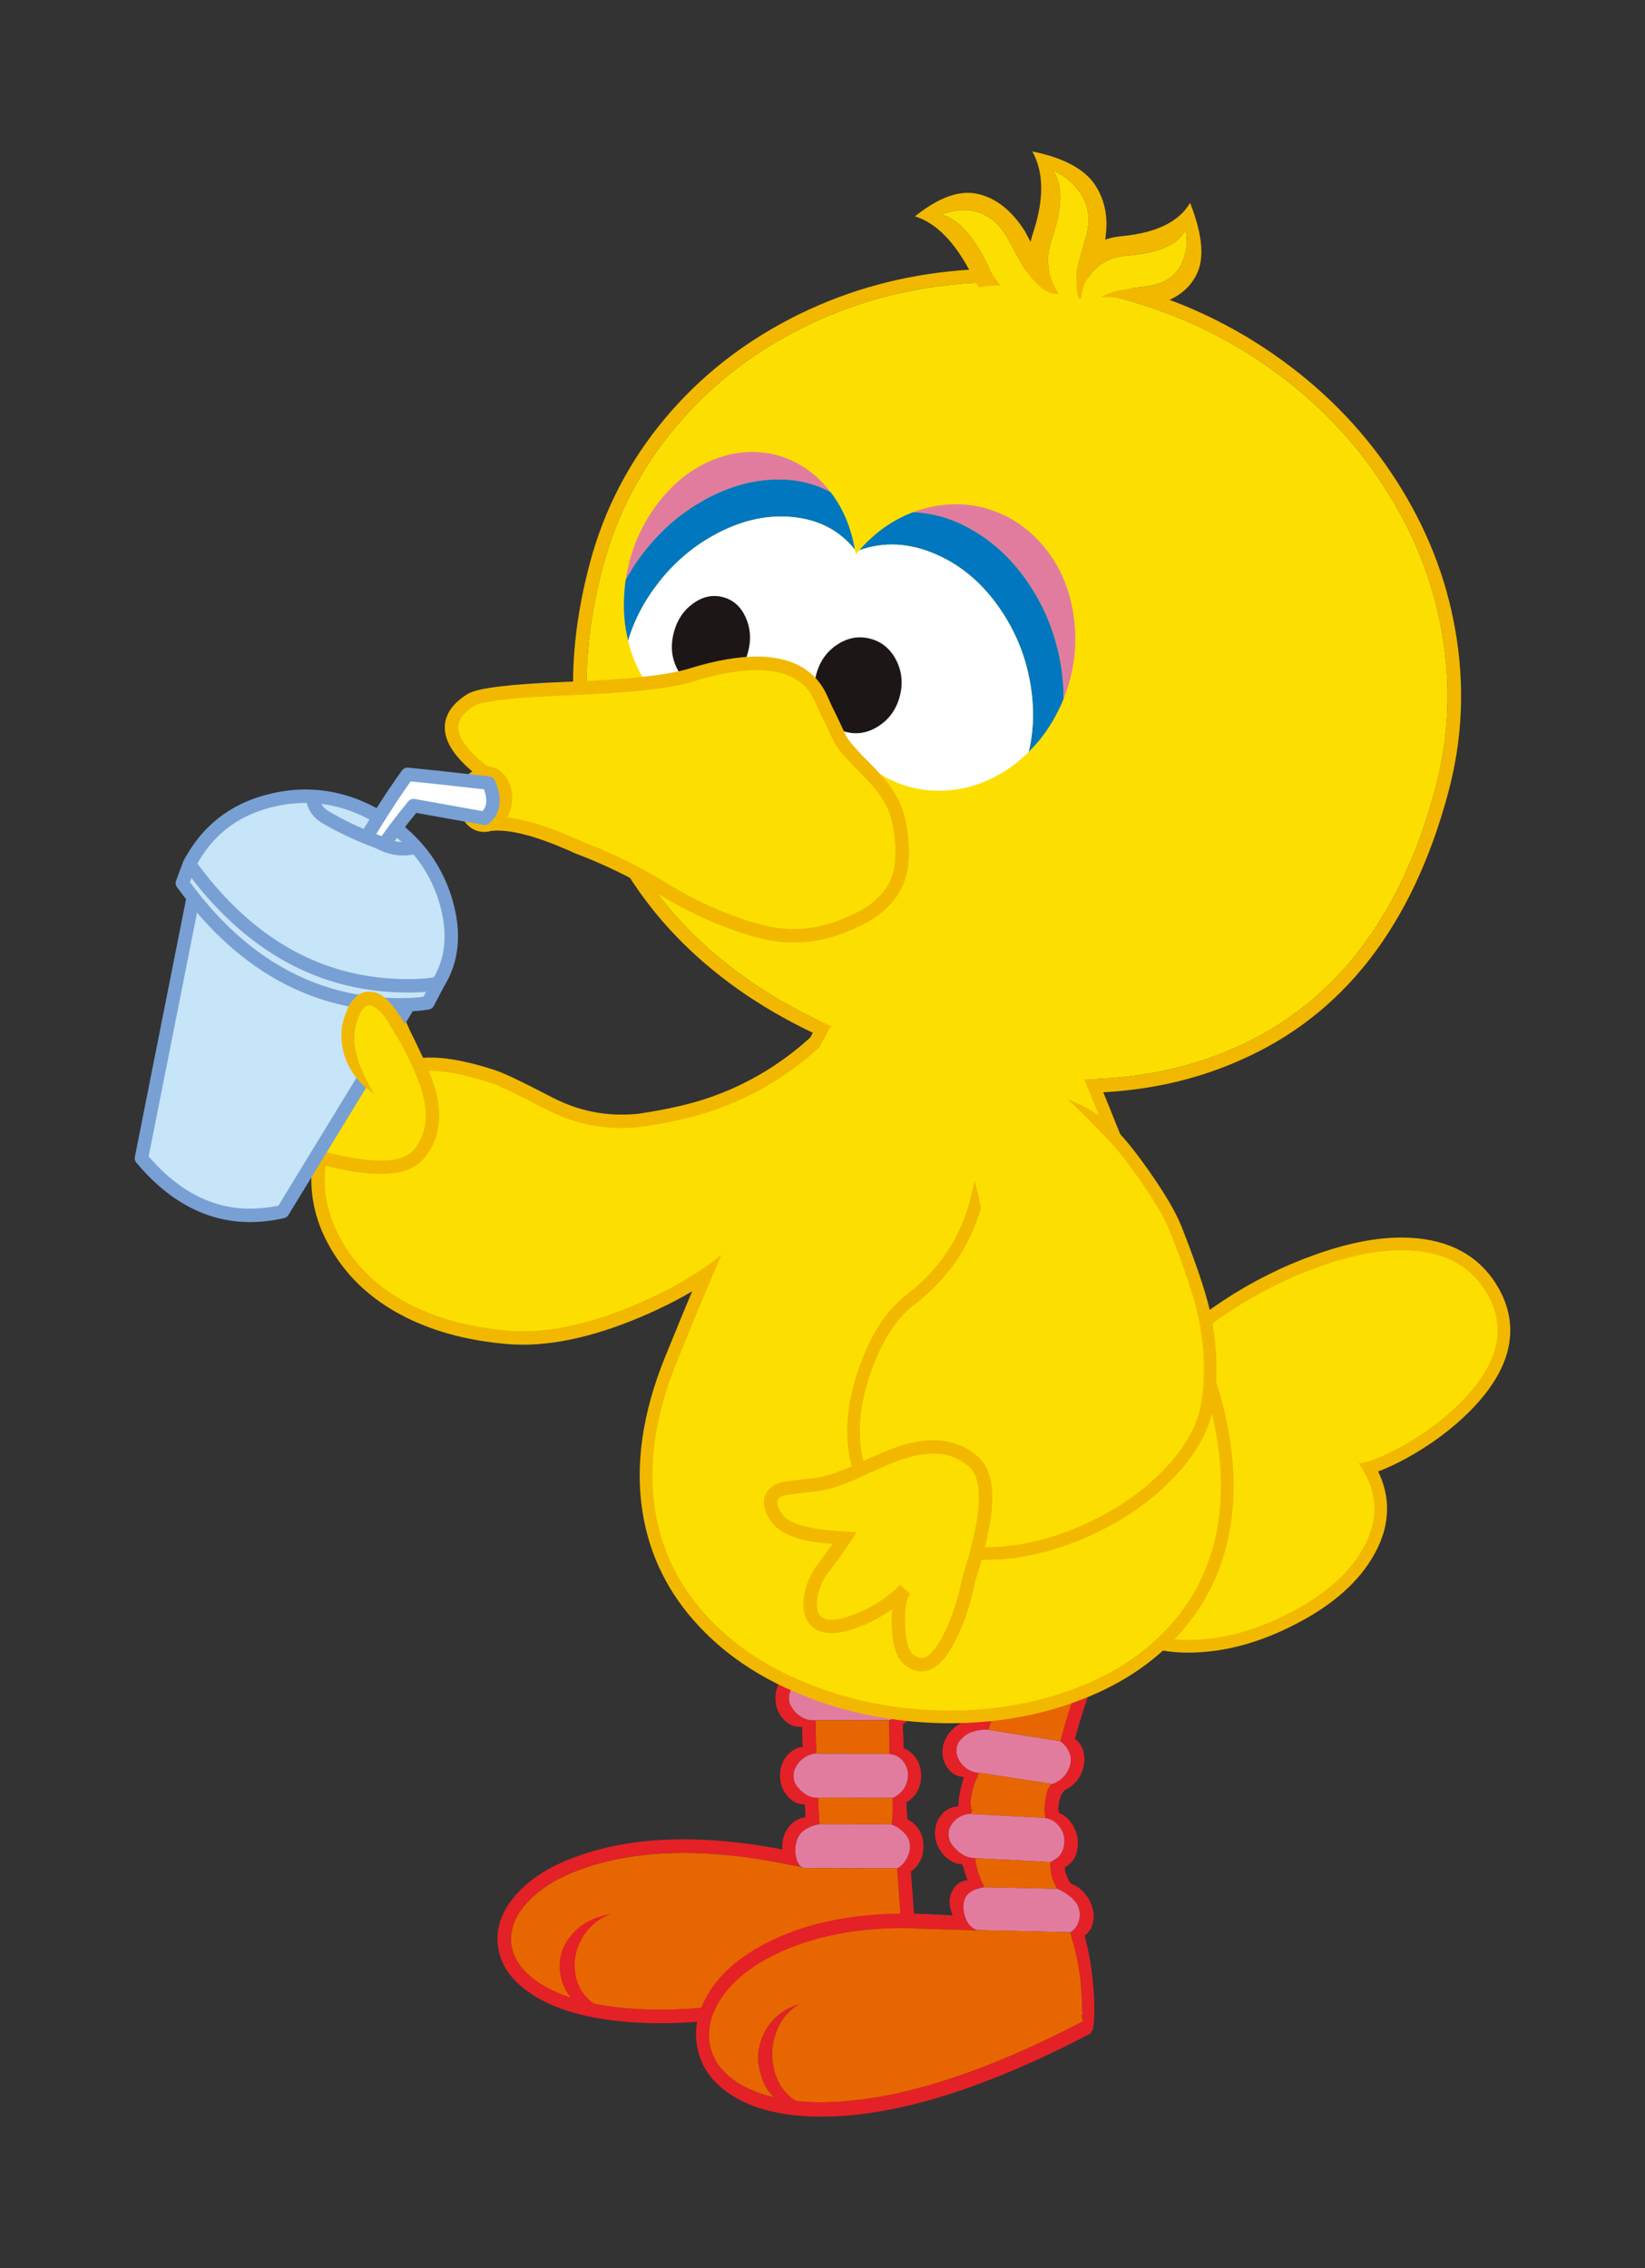 <?xml version="1.0" encoding="UTF-8" standalone="no"?>
<!-- Created with Inkscape (http://www.inkscape.org/) -->

<svg
   xmlns:dc="http://purl.org/dc/elements/1.1/"
   xmlns:cc="http://creativecommons.org/ns#"
   xmlns:rdf="http://www.w3.org/1999/02/22-rdf-syntax-ns#"
   xmlns:svg="http://www.w3.org/2000/svg"
   xmlns="http://www.w3.org/2000/svg"
   version="1.1"
   width="185"
   height="255.09"
   id="svg5071">
  <rect width="100%" height="100%" fill="#333333" stroke="none"/>
  <defs
     id="defs5073" />
  <g
     transform="translate(0,-2901.997)"
     id="layer1">
    <g
       transform="translate(-84.546,2639.324)"
       id="g5">
      <path
         d="m 194.096,432.949 c -0.682,-1.546 -0.713,-3.492 -0.104,-5.843 0.642,-2.472 1.867,-4.727 3.68,-6.749 2.086,-2.308 4.632,-3.925 7.634,-4.844 3.513,-1.075 7.425,-1.118 11.74,-0.149 0.832,-1.455 2.759,-3.176 5.792,-5.181 3.228,-2.133 6.634,-3.832 10.218,-5.097 4.162,-1.477 7.795,-2.044 10.905,-1.7 3.681,0.396 6.324,2.056 7.933,4.974 2.252,4.08 0.951,8.354 -3.907,12.829 -1.772,1.629 -3.787,3.053 -6.034,4.278 -2.017,1.087 -3.55,1.686 -4.611,1.778 2.157,3.086 2.334,6.258 0.537,9.499 -1.558,2.83 -4.298,5.262 -8.219,7.29 -3.746,1.956 -7.41,2.981 -10.999,3.071 -3.867,0.11 -6.49,-0.953 -7.869,-3.197 0.287,2.042 -0.612,3.829 -2.705,5.364 -1.959,1.443 -4.385,2.292 -7.283,2.524 -3.052,0.26 -5.68,-0.262 -7.896,-1.574 -2.552,-1.493 -4.063,-3.808 -4.538,-6.939 -0.17,-1.11 0.777,-2.907 2.841,-5.397 2.081,-2.489 3.047,-4.236 2.894,-5.242 l -0.009,0.305 z"
         id="path7"
         style="fill:#eddc00" />
      <path
         d="m 194.096,432.949 0.009,-0.305 c 0.153,1.006 -0.813,2.753 -2.894,5.242 -2.064,2.49 -3.011,4.287 -2.841,5.397 0.475,3.132 1.986,5.446 4.538,6.939 2.216,1.312 4.844,1.834 7.896,1.574 2.898,-0.232 5.324,-1.081 7.283,-2.524 2.093,-1.535 2.992,-3.322 2.705,-5.364 1.379,2.244 4.002,3.308 7.869,3.197 3.589,-0.09 7.253,-1.115 10.999,-3.071 3.921,-2.028 6.661,-4.46 8.219,-7.29 1.797,-3.241 1.62,-6.413 -0.537,-9.499 1.061,-0.093 2.594,-0.691 4.611,-1.778 2.247,-1.226 4.262,-2.649 6.034,-4.278 4.858,-4.475 6.159,-8.749 3.907,-12.829 -1.609,-2.918 -4.252,-4.577 -7.933,-4.974 -3.11,-0.344 -6.743,0.224 -10.905,1.7 -3.584,1.265 -6.99,2.964 -10.218,5.097 -3.033,2.005 -4.96,3.726 -5.792,5.181 -4.315,-0.969 -8.227,-0.926 -11.74,0.149 -3.002,0.919 -5.548,2.536 -7.634,4.844 -1.813,2.022 -3.038,4.277 -3.68,6.749 -0.609,2.351 -0.578,4.297 0.104,5.843 z"
         id="path9"
         style="fill:none;stroke:#f2b800;stroke-width:2.861;stroke-miterlimit:10" />
      <path
         d="m 194.096,432.949 c -0.682,-1.546 -0.713,-3.492 -0.104,-5.843 0.642,-2.472 1.867,-4.727 3.68,-6.749 2.086,-2.308 4.632,-3.925 7.634,-4.844 3.513,-1.075 7.425,-1.118 11.74,-0.149 0.832,-1.455 2.759,-3.176 5.792,-5.181 3.228,-2.133 6.634,-3.832 10.218,-5.097 4.162,-1.477 7.795,-2.044 10.905,-1.7 3.681,0.396 6.324,2.056 7.933,4.974 2.252,4.08 0.951,8.354 -3.907,12.829 -1.772,1.629 -3.787,3.053 -6.034,4.278 -2.017,1.087 -3.55,1.686 -4.611,1.778 2.157,3.086 2.334,6.258 0.537,9.499 -1.558,2.83 -4.298,5.262 -8.219,7.29 -3.746,1.956 -7.41,2.981 -10.999,3.071 -3.867,0.11 -6.49,-0.953 -7.869,-3.197 0.287,2.042 -0.612,3.829 -2.705,5.364 -1.959,1.443 -4.385,2.292 -7.283,2.524 -3.052,0.26 -5.68,-0.262 -7.896,-1.574 -2.552,-1.493 -4.063,-3.808 -4.538,-6.939 -0.17,-1.11 0.777,-2.907 2.841,-5.397 2.081,-2.489 3.047,-4.236 2.894,-5.242 l -0.009,0.305 z"
         id="path11"
         style="fill:#fcdf00" />
      <path
         d="m 172.523,455.877 -0.009,-0.011 c 0.556,0.7 1.236,1.039 2.027,1.022 h 0.009 l 0.199,0.003 c 0.015,0.743 0.041,1.494 0.056,2.269 -0.674,0.06 -1.264,0.395 -1.759,0.991 h -0.011 v 0.011 c -0.504,0.618 -0.766,1.352 -0.767,2.209 0,0.868 0.263,1.602 0.772,2.225 l -0.01,-0.009 c 0.565,0.698 1.244,1.037 2.035,1.021 0.017,0.514 0.043,1.002 0.067,1.468 -0.704,0.052 -1.313,0.386 -1.827,1.005 h -0.009 v 0.009 c -0.504,0.617 -0.766,1.353 -0.767,2.208 -0.005,0.126 0.008,0.259 0.024,0.383 -9.16,-1.75 -16.855,-1.488 -23.095,0.768 -3.036,1.081 -5.344,2.539 -6.916,4.366 -1.599,1.835 -2.261,3.737 -1.996,5.702 v 0.009 c 0.229,2.016 1.402,3.761 3.52,5.244 h 0.009 c 2.158,1.514 5.082,2.532 8.789,3.061 h 0.01 c 8.767,1.237 20.119,-0.45 34.036,-5.068 0.598,-0.057 0.799,-1.522 0.609,-4.396 v -0.012 c -0.204,-2.674 -0.375,-5.07 -0.523,-7.201 0.215,-0.149 0.428,-0.35 0.62,-0.574 0,-0.009 0,-0.009 0.009,-0.009 0.515,-0.617 0.777,-1.37 0.777,-2.239 0,-0.867 -0.254,-1.604 -0.76,-2.226 -0.318,-0.381 -0.672,-0.646 -1.047,-0.814 -0.051,-0.639 -0.09,-1.274 -0.122,-1.904 0.319,-0.173 0.617,-0.411 0.882,-0.735 0,-0.009 0,-0.009 0.011,-0.009 0.513,-0.617 0.775,-1.371 0.775,-2.237 0,-0.868 -0.253,-1.605 -0.76,-2.228 -0.358,-0.426 -0.758,-0.718 -1.201,-0.875 -0.039,-0.906 -0.079,-1.81 -0.108,-2.696 0.289,-0.171 0.548,-0.399 0.778,-0.693 0.514,-0.618 0.775,-1.362 0.775,-2.229 0,-0.867 -0.253,-1.604 -0.759,-2.226 -0.289,-0.343 -0.601,-0.59 -0.941,-0.761 -0.058,-3.812 -0.033,-7.458 0.05,-10.943 l 0.024,-0.753 -10.867,-0.434 -0.052,0.734 c -0.242,3.376 -0.379,7.09 -0.389,11.125 l -0.143,-0.004 c -0.783,-0.003 -1.458,0.335 -2.017,1.01 h -0.01 v 0.011 c -0.505,0.617 -0.768,1.352 -0.768,2.209 0,0.865 0.263,1.601 0.77,2.223 m 0.758,-2.22 c 0,-0.276 0.049,-0.535 0.137,-0.757 0.107,-0.185 0.227,-0.37 0.354,-0.546 0.182,-0.255 0.413,-0.461 0.694,-0.624 0.553,-0.296 1.131,-0.476 1.747,-0.535 l -0.001,-0.027 c -0.006,-3.997 0.111,-7.662 0.334,-11.018 l 7.89,0.313 c -0.088,3.428 -0.094,7.013 -0.029,10.75 10e-4,0.01 10e-4,0.01 10e-4,0.02 0.532,0.249 0.964,0.626 1.315,1.119 0.189,0.271 0.305,0.563 0.361,0.876 0.107,0.654 -0.006,1.259 -0.32,1.813 -0.261,0.457 -0.632,0.812 -1.091,1.074 -0.057,0.021 -0.105,0.034 -0.143,0.034 0.033,1.001 0.048,2.029 0.055,3.08 l -0.021,-0.039 0.024,0.733 v 0.03 h 0.01 c 0.058,0.006 0.115,0.003 0.182,0.012 0.624,0.114 1.112,0.44 1.473,0.99 0.291,0.441 0.429,0.921 0.401,1.448 -0.008,0.084 -0.015,0.17 -0.03,0.277 -0.083,0.623 -0.344,1.156 -0.787,1.599 -0.259,0.258 -0.566,0.458 -0.914,0.594 l 0.002,0.104 c 0.032,0.694 0.028,1.411 -0.034,2.168 l -0.002,-0.087 -0.041,0.794 10e-4,0.047 c 0.338,0.095 0.706,0.31 1.11,0.66 0.264,0.221 0.45,0.424 0.562,0.603 0.24,0.326 0.358,0.711 0.353,1.16 0.001,0.01 0.001,0.01 0.001,0.02 l 0.002,0.028 c 0,0.028 0.002,0.057 0.002,0.095 0.002,0.038 0.003,0.078 0.003,0.124 -0.086,0.566 -0.297,1.068 -0.636,1.529 -0.218,0.292 -0.488,0.52 -0.806,0.684 l 0.002,0.058 c 0.159,2.234 0.338,4.768 0.554,7.603 0.128,1.864 0.273,2.814 0.437,2.856 -13.633,4.52 -24.756,6.191 -33.351,4.995 -3.421,-0.489 -6.142,-1.42 -8.142,-2.795 -1.708,-1.193 -2.669,-2.583 -2.883,-4.188 -0.185,-1.55 0.357,-3.054 1.634,-4.518 1.434,-1.641 3.528,-2.949 6.28,-3.936 6.298,-2.248 14.133,-2.398 23.505,-0.456 l 1.21,0.236 0.047,0.008 c -0.183,-0.098 -0.332,-0.276 -0.457,-0.527 -0.151,-0.29 -0.239,-0.642 -0.269,-1.041 -0.056,-0.505 0.003,-0.992 0.17,-1.482 0.19,-0.553 0.539,-0.963 1.036,-1.248 0.448,-0.253 0.921,-0.43 1.404,-0.513 0.028,-0.011 0.056,-0.011 0.087,-0.013 l -0.003,-0.047 c -0.057,-0.868 -0.099,-1.848 -0.145,-2.942 v -0.01 c -0.046,0.001 -0.094,0.002 -0.151,0.005 -0.507,0.018 -1.008,-0.168 -1.506,-0.542 -0.186,-0.138 -0.334,-0.295 -0.464,-0.453 -0.078,-0.062 -0.148,-0.139 -0.217,-0.221 v -0.01 c -0.288,-0.343 -0.435,-0.757 -0.422,-1.244 0.002,-0.201 0.025,-0.383 0.067,-0.556 0.174,-0.474 0.439,-0.883 0.799,-1.208 0.492,-0.438 1.056,-0.686 1.693,-0.734 l -0.005,-0.124 c -0.039,-1.228 -0.07,-2.439 -0.089,-3.611 -0.02,0 -0.037,0 -0.066,0.002 -0.628,0.039 -1.207,-0.132 -1.744,-0.517 -0.498,-0.354 -0.865,-0.829 -1.106,-1.421 -0.043,-0.177 -0.068,-0.359 -0.064,-0.551"
         id="path13"
         style="fill:#e42126" />
      <path
         d="m 173.418,452.9 c -0.088,0.222 -0.137,0.48 -0.137,0.757 -0.005,0.191 0.021,0.374 0.064,0.553 0.24,0.592 0.608,1.066 1.106,1.421 0.536,0.385 1.115,0.556 1.743,0.517 0.03,-0.002 0.047,-0.002 0.067,-0.002 0.018,-0.01 0.039,-0.01 0.058,-0.01 l 8.21,0.015 c 0.039,0 0.087,-0.013 0.144,-0.034 0.458,-0.263 0.83,-0.617 1.091,-1.074 0.314,-0.555 0.427,-1.159 0.32,-1.813 -0.056,-0.312 -0.172,-0.605 -0.361,-0.876 -0.351,-0.493 -0.784,-0.87 -1.315,-1.119 0,-0.01 0,-0.01 -10e-4,-0.021 l -8.194,-0.018 c -0.616,0.059 -1.194,0.239 -1.747,0.535 -0.281,0.163 -0.512,0.369 -0.694,0.624 -0.127,0.175 -0.247,0.361 -0.354,0.545"
         id="path15"
         style="fill:#e27c9f" />
      <path
         d="m 176.212,451.168 0.001,0.027 8.194,0.019 c -0.066,-3.737 -0.059,-7.322 0.029,-10.75 l -7.89,-0.313 c -0.223,3.355 -0.34,7.02 -0.334,11.017"
         id="path17"
         style="fill:#e86601" />
      <path
         d="m 176.319,456.136 c -0.019,0 -0.04,0 -0.058,0.01 0.019,1.172 0.05,2.384 0.089,3.611 l 0.005,0.124 0.067,0.009 c 0.01,0.009 0.029,0.017 0.049,0.027 l 8.117,0.008 -0.024,-0.733 0.021,0.039 c -0.007,-1.051 -0.022,-2.079 -0.056,-3.08 l -8.21,-0.015 z"
         id="path19"
         style="fill:#e86601" />
      <path
         d="m 176.422,459.89 -0.067,-0.009 c -0.637,0.049 -1.202,0.297 -1.693,0.734 -0.36,0.325 -0.625,0.734 -0.799,1.208 -0.043,0.172 -0.066,0.354 -0.067,0.556 -0.013,0.487 0.134,0.901 0.422,1.244 v 0.01 c 0.069,0.082 0.139,0.158 0.217,0.221 0.13,0.159 0.278,0.315 0.464,0.453 0.498,0.374 0.999,0.56 1.505,0.542 0.058,-0.002 0.105,-0.003 0.152,-0.005 v 0.01 l 8.367,0.021 c 0.348,-0.136 0.655,-0.336 0.914,-0.594 0.443,-0.442 0.704,-0.976 0.787,-1.599 0.015,-0.107 0.022,-0.193 0.029,-0.277 0.029,-0.527 -0.109,-1.007 -0.4,-1.448 -0.361,-0.55 -0.849,-0.876 -1.474,-0.99 -0.066,-0.009 -0.124,-0.006 -0.181,-0.012 h -0.01 v -0.03 l -8.117,-0.008 c -0.02,-0.011 -0.039,-0.019 -0.049,-0.027"
         id="path21"
         style="fill:#e27c9f" />
      <path
         d="m 176.701,467.796 0.003,0.047 8.144,0.011 0.041,-0.794 0.002,0.087 c 0.062,-0.757 0.066,-1.474 0.034,-2.168 l -0.002,-0.104 -8.367,-0.021 c 0.046,1.094 0.088,2.074 0.145,2.942"
         id="path23"
         style="fill:#e86601" />
      <path
         d="m 176.704,467.843 c -0.031,0.002 -0.059,0.003 -0.087,0.013 -0.483,0.083 -0.956,0.26 -1.405,0.513 -0.496,0.286 -0.844,0.695 -1.035,1.248 -0.167,0.49 -0.225,0.978 -0.17,1.482 0.03,0.399 0.118,0.751 0.269,1.041 0.125,0.251 0.274,0.43 0.457,0.527 l -0.047,-0.008 c 0.039,0.008 0.077,0.026 0.117,0.044 0.067,0.017 0.133,0.035 0.21,0.05 0.01,0 0.029,0 0.058,0.01 0.076,0.007 0.163,0.013 0.248,0.01 l 10.121,0.03 c 0.318,-0.164 0.588,-0.392 0.806,-0.684 0.339,-0.461 0.55,-0.963 0.636,-1.529 0,-0.046 -0.001,-0.086 -0.003,-0.124 0,-0.037 -0.002,-0.066 -0.002,-0.095 l -0.002,-0.028 c 0,-0.01 0,-0.01 -0.001,-0.02 0.005,-0.449 -0.113,-0.834 -0.353,-1.16 -0.112,-0.179 -0.297,-0.382 -0.562,-0.603 -0.404,-0.351 -0.772,-0.565 -1.11,-0.66 l -10e-4,-0.047 -8.144,-0.01 z"
         id="path25"
         style="fill:#e27c9f" />
      <path
         d="m 174.803,472.703 c -0.041,-0.018 -0.079,-0.036 -0.117,-0.044 l -1.21,-0.236 c -9.372,-1.942 -17.207,-1.792 -23.505,0.456 -2.751,0.986 -4.846,2.295 -6.28,3.936 -1.277,1.464 -1.819,2.968 -1.634,4.518 0.214,1.604 1.175,2.994 2.883,4.188 2,1.375 4.721,2.306 8.142,2.795 8.596,1.196 19.718,-0.476 33.351,-4.995 -0.164,-0.042 -0.309,-0.992 -0.437,-2.856 -0.216,-2.835 -0.395,-5.367 -0.554,-7.603 l -0.002,-0.058 -10.121,-0.03 c -0.085,0.003 -0.172,-0.003 -0.248,-0.01 -0.029,-0.01 -0.048,-0.01 -0.059,-0.01 -0.076,-0.017 -0.142,-0.034 -0.209,-0.051"
         id="path27"
         style="fill:#e86601" />
      <path
         d="m 148.563,480.6 c -0.942,1.262 -1.268,2.664 -0.988,4.211 0.28,1.555 1.072,2.739 2.387,3.563 1.48,0.937 3.291,1.163 5.441,0.7 l -0.116,-0.054 c -1.791,0.058 -3.247,-0.38 -4.355,-1.325 -0.981,-0.836 -1.552,-1.934 -1.711,-3.302 -0.157,-1.32 0.117,-2.569 0.81,-3.766 0.733,-1.254 1.809,-2.156 3.232,-2.699 -2.096,0.365 -3.668,1.255 -4.7,2.672"
         id="path29"
         style="fill:#e42126" />
      <path
         d="m 209.155,447.572 c 0.103,-0.258 0.206,-0.516 0.318,-0.753 -3.478,-0.705 -6.955,-1.389 -10.45,-2.073 -0.111,0.239 -0.223,0.477 -0.336,0.727 -1.579,3.283 -3.003,6.872 -4.275,10.762 -0.047,-0.016 -0.093,-0.027 -0.142,-0.027 -0.772,-0.127 -1.53,0.098 -2.295,0.686 h -0.009 v 0.011 c -0.652,0.508 -1.103,1.187 -1.344,2.016 -0.174,0.838 -0.081,1.601 0.294,2.281 0.426,0.775 1.03,1.217 1.819,1.314 h 0.009 c 0.076,0 0.144,0.01 0.192,0.027 -0.011,0.048 -0.011,0.086 -0.02,0.135 -0.072,0.189 -0.137,0.392 -0.193,0.609 -0.092,0.372 -0.175,0.753 -0.248,1.125 0,0.009 0,0.009 0.01,0.019 -0.037,0.162 -0.073,0.312 -0.101,0.476 -0.026,0.181 -0.035,0.371 -0.024,0.553 0.011,0.143 -0.006,0.264 -0.063,0.39 -0.029,-0.018 -0.056,-0.038 -0.087,-0.066 0,0.03 0.001,0.049 0.002,0.077 -0.684,0.016 -1.282,0.314 -1.791,0.909 h -0.009 v 0.01 c -0.498,0.584 -0.739,1.309 -0.714,2.173 0.046,0.855 0.346,1.614 0.914,2.267 0.009,-0.011 0.019,0 0.009,0.008 0.623,0.728 1.34,1.092 2.148,1.114 0.011,0.113 0.051,0.235 0.118,0.36 l 1.513,-0.013 c -0.091,-0.332 -0.149,-0.674 -0.191,-1.026 l -0.58,-0.062 c -0.381,-0.083 -0.762,-0.277 -1.156,-0.568 -0.191,-0.142 -0.355,-0.302 -0.498,-0.482 -0.086,-0.064 -0.163,-0.142 -0.239,-0.234 v -0.011 c -0.317,-0.358 -0.492,-0.775 -0.506,-1.26 -0.011,-0.199 0.006,-0.381 0.043,-0.562 0.158,-0.468 0.421,-0.86 0.788,-1.168 0.482,-0.402 1.032,-0.614 1.65,-0.641 h 0.048 c 0.008,-0.047 0.008,-0.075 0.008,-0.104 0.039,-0.076 0.075,-0.152 0.103,-0.238 -0.175,-0.389 -0.216,-0.854 -0.135,-1.38 0.099,-0.607 0.247,-1.198 0.441,-1.779 0.083,-0.229 0.186,-0.431 0.329,-0.595 0.025,-0.18 0.054,-0.35 0.08,-0.531 -0.01,0 -0.038,0 -0.067,10e-4 -0.617,-0.062 -1.173,-0.322 -1.641,-0.785 -0.432,-0.426 -0.684,-0.946 -0.774,-1.555 0.007,-0.179 0.027,-0.36 0.042,-0.541 0.074,-0.285 0.187,-0.524 0.327,-0.726 0.161,-0.163 0.331,-0.326 0.501,-0.47 0.245,-0.221 0.529,-0.386 0.841,-0.493 0.644,-0.215 1.272,-0.306 1.882,-0.262 0.009,-0.02 0.009,-0.029 0.018,-0.029 1.175,-3.862 2.534,-7.408 4.085,-10.665 2.543,0.51 5.068,1.013 7.573,1.514 -1.418,3.353 -2.606,6.841 -3.574,10.463 v 0.019 c 0.44,0.309 0.777,0.736 1.019,1.276 0.106,0.273 0.158,0.579 0.15,0.902 -0.052,0.638 -0.294,1.21 -0.718,1.717 -0.348,0.392 -0.783,0.692 -1.285,0.886 -0.019,0 -0.038,10e-4 -0.057,0.01 -0.019,-0.009 -0.039,-0.02 -0.057,-0.028 -0.01,0.011 -0.019,0.02 -0.029,0.028 -0.084,0.076 -0.151,0.163 -0.217,0.259 -0.14,0.2 -0.252,0.431 -0.317,0.697 -0.138,0.524 -0.218,1.057 -0.262,1.607 -0.025,0.354 -0.002,0.687 0.056,1.019 -0.01,0.009 -0.01,0.009 -0.01,0.021 0.001,0.074 0.001,0.151 0.001,0.227 v 0.029 h 0.011 c 0.048,0.009 0.114,0.007 0.181,0.017 0.628,0.137 1.137,0.496 1.521,1.071 0.308,0.445 0.464,0.928 0.468,1.47 -0.017,0.068 -0.027,0.164 -0.016,0.277 -0.051,0.618 -0.286,1.132 -0.691,1.554 -0.028,0.027 -0.066,0.07 -0.103,0.098 l -0.767,0.453 c -0.007,0.171 -0.006,0.341 0.005,0.515 l 1.767,-0.017 c 0.237,-0.145 0.463,-0.336 0.67,-0.594 -0.008,-0.012 0,-0.021 0.012,-0.012 0.46,-0.602 0.672,-1.337 0.635,-2.2 -0.053,-0.866 -0.345,-1.623 -0.865,-2.275 -0.354,-0.445 -0.766,-0.755 -1.214,-0.933 v -0.018 c -0.029,-0.009 -0.048,-0.029 -0.068,-0.048 -0.008,-0.009 -0.01,-0.018 -0.019,-0.027 -0.01,-0.077 -0.01,-0.151 -0.011,-0.219 -0.02,-0.105 -0.021,-0.22 -0.014,-0.343 0.037,-0.342 0.091,-0.676 0.175,-0.99 0.101,-0.391 0.278,-0.698 0.534,-0.926 -10e-4,-0.01 -0.003,-0.021 -0.003,-0.03 0.313,-0.127 0.608,-0.309 0.9,-0.56 0.614,-0.528 1.027,-1.216 1.219,-2.063 0.193,-0.829 0.111,-1.589 -0.227,-2.271 -0.204,-0.377 -0.455,-0.671 -0.741,-0.879 1.024,-3.672 2.26,-7.22 3.724,-10.647"
         id="path31"
         style="fill:#e42126" />
      <path
         d="m 170.025,481.581 c -2.695,1.498 -4.66,3.303 -5.887,5.415 -1.247,2.13 -1.611,4.224 -1.089,6.283 v 0.01 c 0.484,2.118 1.829,3.846 4.028,5.179 l 0.009,-0.001 c 2.226,1.361 5.115,2.107 8.672,2.239 h 0.009 c 8.4,0.319 18.826,-2.755 31.255,-9.24 0.162,-0.039 0.284,-0.212 0.349,-0.517 0.017,0.028 0.038,0.057 0.066,0.086 0.165,-0.714 0.214,-1.903 0.152,-3.557 v -0.012 c -0.035,-0.712 -0.088,-1.396 -0.152,-2.072 -0.175,-1.69 -0.454,-3.267 -0.838,-4.737 0,0 0.009,0 0.019,-0.01 -0.039,-0.104 -0.068,-0.198 -0.079,-0.283 0.049,-0.04 0.094,-0.077 0.142,-0.117 0.141,-0.124 0.274,-0.268 0.396,-0.431 -0.01,-0.009 0,-0.019 0.008,-0.009 0.396,-0.604 0.532,-1.327 0.411,-2.181 -0.168,-0.846 -0.545,-1.584 -1.139,-2.215 -0.347,-0.332 -0.691,-0.576 -1.034,-0.753 -0.24,-0.035 -0.421,-0.188 -0.565,-0.463 -0.156,-0.303 -0.282,-0.614 -0.389,-0.929 -0.049,-0.142 -0.059,-0.282 -0.041,-0.407 -0.011,-0.058 -0.02,-0.114 -0.031,-0.181 0.047,-0.029 0.105,-0.05 0.151,-0.077 l -1.767,0.016 c 0.035,0.837 0.261,1.623 0.684,2.351 0.029,0.05 0.058,0.086 0.106,0.133 l 0.44,0.215 c 0.238,0.123 0.507,0.291 0.794,0.506 0.297,0.219 0.525,0.426 0.67,0.614 0.296,0.321 0.491,0.698 0.561,1.146 v 0.02 c -0.009,0 0,0.01 0.011,0.027 -0.011,0.02 0,0.048 0.02,0.096 0.008,0.029 0.008,0.077 0.02,0.123 0.012,0.543 -0.116,1.036 -0.388,1.487 -0.178,0.268 -0.404,0.487 -0.689,0.652 0.011,0.019 0.011,0.036 0.011,0.048 0.01,0.047 0.03,0.103 0.038,0.152 0.059,0.254 0.129,0.53 0.205,0.807 v 0.007 h 0.011 c 0.344,1.168 0.6,2.335 0.772,3.515 0.131,0.921 0.205,1.842 0.242,2.764 0.025,0.865 0.061,1.56 0.094,2.064 -0.05,-0.049 -0.097,-0.098 -0.145,-0.142 0.03,0.13 0.051,0.246 0.078,0.34 0.071,0.313 0.127,0.457 0.166,0.438 -12.184,6.359 -22.4,9.393 -30.637,9.109 -0.572,-0.024 -1.124,-0.066 -1.666,-0.129 -0.153,-0.084 -0.296,-0.187 -0.439,-0.291 -1.034,-0.771 -1.719,-1.877 -2.053,-3.312 -0.336,-1.376 -0.251,-2.746 0.241,-4.089 0.511,-1.424 1.406,-2.496 2.662,-3.237 -1.923,0.624 -3.274,1.747 -4.049,3.38 -0.702,1.443 -0.822,2.976 -0.341,4.579 0.302,1.031 0.776,1.876 1.437,2.544 -1.449,-0.341 -2.716,-0.833 -3.817,-1.498 -1.767,-1.07 -2.863,-2.44 -3.286,-4.119 -0.385,-1.622 -0.083,-3.29 0.919,-4.981 1.125,-1.9 2.909,-3.533 5.35,-4.895 4.221,-2.327 9.422,-3.502 15.604,-3.507 l 8.056,0.246 0.066,-0.048 c -0.315,-0.09 -0.573,-0.253 -0.783,-0.489 -0.067,-0.064 -0.125,-0.14 -0.184,-0.206 -0.085,-0.124 -0.163,-0.266 -0.23,-0.415 l -0.011,-0.012 c -0.067,-0.168 -0.135,-0.35 -0.193,-0.53 -0.08,-0.273 -0.12,-0.551 -0.132,-0.816 -0.012,-0.143 -0.002,-0.285 0.017,-0.428 0.008,-0.076 0.016,-0.153 0.027,-0.22 0.099,-0.542 0.38,-0.945 0.844,-1.204 0.179,-0.107 0.36,-0.203 0.551,-0.271 l 0.883,-0.226 c -0.011,-0.066 -0.031,-0.124 -0.059,-0.172 -0.339,-0.672 -0.594,-1.354 -0.759,-2.057 l -1.513,0.013 c 0.009,0.01 0.009,0.01 0.009,0.02 0.009,0.036 0.02,0.076 0.028,0.112 0.08,0.295 0.169,0.579 0.266,0.864 0.058,0.161 0.125,0.303 0.203,0.436 -0.665,0.044 -1.195,0.362 -1.599,0.946 h -0.009 l 0.009,0.009 c -0.178,0.258 -0.308,0.545 -0.383,0.858 -0.045,0.162 -0.073,0.324 -0.081,0.495 0.013,0.456 0.083,0.902 0.23,1.329 0.039,0.114 0.078,0.229 0.128,0.352 -0.259,-0.046 -0.591,-0.071 -1.019,-0.077 -0.429,-0.024 -0.837,-0.041 -1.219,-0.064 -0.38,-0.027 -0.675,-0.043 -0.885,-0.05 v 0.007 c -7.467,-0.307 -13.646,0.906 -18.54,3.645"
         id="path33"
         style="fill:#e42126" />
      <path
         d="m 193.814,457.476 c -0.312,0.107 -0.596,0.272 -0.841,0.492 -0.17,0.145 -0.34,0.308 -0.501,0.471 -0.14,0.201 -0.253,0.44 -0.327,0.726 -0.016,0.181 -0.035,0.362 -0.042,0.541 0.09,0.608 0.342,1.129 0.773,1.554 0.469,0.464 1.024,0.724 1.642,0.786 0.028,-10e-4 0.057,-10e-4 0.067,-10e-4 0.029,-0.01 0.046,-0.011 0.057,0 2.743,0.423 5.465,0.837 8.178,1.262 0.011,-0.009 0.02,-0.017 0.03,-0.028 0.018,0.009 0.038,0.02 0.057,0.028 0.018,-0.01 0.038,-0.01 0.056,-0.01 0.503,-0.193 0.937,-0.494 1.286,-0.886 0.424,-0.509 0.666,-1.079 0.718,-1.718 0.008,-0.322 -0.044,-0.628 -0.151,-0.903 -0.241,-0.538 -0.578,-0.966 -1.019,-1.274 v -0.019 c -2.684,-0.424 -5.389,-0.851 -8.102,-1.282 -0.609,-0.045 -1.237,0.046 -1.881,0.261"
         id="path35"
         style="fill:#e27c9f" />
      <path
         d="m 194.642,462.044 c -0.01,-0.011 -0.028,-0.01 -0.057,0 -0.026,0.182 -0.055,0.352 -0.08,0.531 -0.143,0.164 -0.245,0.364 -0.329,0.595 -0.194,0.581 -0.342,1.172 -0.441,1.779 -0.081,0.525 -0.04,0.99 0.136,1.38 -0.028,0.086 -0.065,0.162 -0.104,0.238 0,0.029 0,0.058 -0.008,0.104 0.039,-0.009 0.057,0 0.067,0.01 0.019,0.008 0.038,0.008 0.057,0.018 2.741,0.139 5.469,0.289 8.19,0.435 0,-0.074 -0.001,-0.152 -0.002,-0.226 0,-0.012 0,-0.012 0.01,-0.021 -0.058,-0.332 -0.081,-0.665 -0.056,-1.019 0.044,-0.551 0.124,-1.083 0.262,-1.607 0.065,-0.267 0.177,-0.497 0.317,-0.697 0.066,-0.096 0.133,-0.183 0.217,-0.259 -2.715,-0.424 -5.436,-0.838 -8.179,-1.261"
         id="path37"
         style="fill:#e86601" />
      <path
         d="m 195.714,457.185 c -0.009,0 -0.009,0.01 -0.019,0.029 2.713,0.432 5.418,0.858 8.102,1.283 0.969,-3.623 2.157,-7.111 3.575,-10.464 -2.505,-0.501 -5.03,-1.004 -7.574,-1.514 -1.55,3.255 -2.909,6.803 -4.084,10.666"
         id="path39"
         style="fill:#e86601" />
      <path
         d="m 202.072,467.164 v -0.03 c -2.72,-0.146 -5.449,-0.296 -8.189,-0.435 -0.02,-0.009 -0.039,-0.009 -0.058,-0.018 -0.01,-0.01 -0.028,-0.019 -0.066,-0.01 h -0.048 c -0.618,0.026 -1.169,0.238 -1.65,0.641 -0.367,0.308 -0.631,0.7 -0.788,1.168 -0.038,0.182 -0.055,0.362 -0.043,0.562 0.013,0.484 0.188,0.901 0.505,1.26 v 0.009 c 0.076,0.095 0.154,0.172 0.239,0.236 0.144,0.181 0.308,0.341 0.498,0.482 0.394,0.291 0.775,0.485 1.157,0.568 l 0.579,0.062 1.895,0.099 c 2.034,0.097 4.071,0.204 6.097,0.32 l 0.476,0.024 0.767,-0.453 c 0.036,-0.027 0.074,-0.07 0.103,-0.098 0.405,-0.422 0.639,-0.936 0.69,-1.554 -0.01,-0.114 -10e-4,-0.209 0.017,-0.277 -0.004,-0.542 -0.16,-1.024 -0.468,-1.47 -0.385,-0.576 -0.894,-0.935 -1.522,-1.071 -0.066,-0.01 -0.132,-0.008 -0.18,-0.017 h -0.011 z"
         id="path41"
         style="fill:#e27c9f" />
      <path
         d="m 194.335,475.141 c -0.191,0.068 -0.372,0.164 -0.551,0.271 -0.464,0.26 -0.745,0.663 -0.845,1.205 -0.01,0.066 -0.018,0.144 -0.026,0.22 -0.019,0.143 -0.029,0.285 -0.017,0.428 0.012,0.266 0.052,0.543 0.132,0.816 0.057,0.181 0.126,0.362 0.193,0.53 l 0.011,0.011 c 0.067,0.15 0.145,0.291 0.23,0.415 0.059,0.067 0.117,0.143 0.184,0.207 0.21,0.236 0.468,0.398 0.783,0.489 l 1.046,0.039 c 0.837,0.021 1.675,0.033 2.512,0.056 2.321,0.047 4.631,0.103 6.923,0.16 0.285,-0.165 0.511,-0.386 0.689,-0.652 0.272,-0.451 0.4,-0.944 0.388,-1.487 -0.012,-0.046 -0.012,-0.094 -0.02,-0.123 -0.02,-0.048 -0.031,-0.076 -0.02,-0.096 -0.011,-0.018 -0.02,-0.028 -0.011,-0.028 v -0.019 c -0.07,-0.447 -0.265,-0.824 -0.561,-1.146 -0.145,-0.188 -0.373,-0.396 -0.67,-0.614 -0.287,-0.215 -0.556,-0.383 -0.794,-0.506 l -0.44,-0.216 -1.083,-0.027 c -1.961,-0.05 -3.919,-0.092 -5.888,-0.132 l -1.282,-0.026 -0.883,0.225 z"
         id="path43"
         style="fill:#e27c9f" />
      <path
         d="m 194.429,479.732 -0.065,0.048 -8.057,-0.246 c -6.182,0.005 -11.383,1.179 -15.604,3.507 -2.441,1.361 -4.225,2.994 -5.35,4.894 -1.002,1.692 -1.303,3.36 -0.919,4.982 0.423,1.679 1.519,3.049 3.286,4.119 1.101,0.665 2.369,1.157 3.817,1.498 -0.661,-0.668 -1.134,-1.513 -1.437,-2.544 -0.481,-1.604 -0.36,-3.136 0.341,-4.579 0.775,-1.633 2.126,-2.756 4.05,-3.38 -1.257,0.741 -2.152,1.813 -2.663,3.236 -0.492,1.344 -0.577,2.714 -0.241,4.09 0.335,1.435 1.019,2.541 2.053,3.312 0.143,0.104 0.287,0.207 0.439,0.291 0.542,0.062 1.095,0.104 1.666,0.128 8.237,0.284 18.453,-2.75 30.638,-9.108 -0.039,0.02 -0.096,-0.124 -0.166,-0.438 -0.028,-0.094 -0.049,-0.21 -0.079,-0.34 0.048,0.044 0.095,0.093 0.145,0.142 -0.033,-0.506 -0.068,-1.199 -0.094,-2.064 -0.037,-0.922 -0.111,-1.843 -0.242,-2.764 -0.171,-1.18 -0.428,-2.347 -0.771,-3.515 h -0.012 v -0.007 c -0.076,-0.276 -0.146,-0.553 -0.205,-0.807 -0.008,-0.05 -0.028,-0.105 -0.038,-0.152 0,-0.012 0,-0.029 -0.011,-0.048 -2.292,-0.058 -4.602,-0.113 -6.923,-0.16 -0.837,-0.022 -1.675,-0.034 -2.512,-0.056 l -1.046,-0.039 z"
         id="path45"
         style="fill:#e86601" />
      <path
         d="m 195.218,474.915 1.282,0.026 c 1.969,0.04 3.927,0.082 5.888,0.132 l 1.083,0.027 c -0.047,-0.046 -0.077,-0.083 -0.106,-0.132 -0.511,-0.879 -0.738,-1.829 -0.689,-2.866 l -0.476,-0.023 c -2.026,-0.116 -4.062,-0.224 -6.097,-0.32 l -1.894,-0.099 c 0.134,1.075 0.456,2.101 0.95,3.083 0.028,0.048 0.048,0.106 0.059,0.172"
         id="path47"
         style="fill:#e86601" />
      <polygon
         points="190.027,477.601 190.037,477.601 190.027,477.592 "
         id="polygon49"
         style="fill:#e42126" />
      <path
         d="m 181.138,371.599 c 0.724,-1.629 2.58,-2.483 5.587,-2.554 2.913,-0.07 6.642,0.597 11.183,2.011 1.295,0.408 2.608,1.608 3.925,3.621 1.201,1.817 2.601,4.605 4.213,8.38 2.042,4.8 6.188,15.248 12.427,31.336 2.723,6.716 3.803,12.806 3.231,18.257 -0.511,4.949 -2.337,9.2 -5.49,12.748 -2.885,3.247 -6.675,5.719 -11.368,7.39 -4.434,1.596 -9.215,2.35 -14.354,2.255 -5.112,-0.105 -9.934,-1.031 -14.466,-2.771 -4.765,-1.812 -8.673,-4.334 -11.714,-7.558 -3.328,-3.5 -5.351,-7.562 -6.09,-12.191 -0.811,-5.11 0.001,-10.657 2.428,-16.649 5.369,-13.237 10.022,-23.745 13.97,-31.534 3.218,-5.904 5.389,-10.148 6.518,-12.741"
         id="path51"
         style="fill:#f2b800" />
      <path
         d="m 186.725,369.045 c 2.913,-0.07 6.643,0.597 11.183,2.011 1.295,0.408 2.608,1.608 3.925,3.621 1.201,1.817 2.601,4.605 4.213,8.38 2.042,4.8 6.188,15.248 12.427,31.336 2.723,6.715 3.803,12.806 3.231,18.256 -0.511,4.95 -2.337,9.201 -5.49,12.749 -2.885,3.247 -6.675,5.719 -11.368,7.391 -4.433,1.595 -9.215,2.349 -14.354,2.254 -5.112,-0.105 -9.934,-1.031 -14.466,-2.771 -4.765,-1.812 -8.673,-4.334 -11.714,-7.558 -3.328,-3.5 -5.351,-7.562 -6.09,-12.191 -0.811,-5.109 0.002,-10.657 2.428,-16.649 5.369,-13.237 10.022,-23.745 13.971,-31.534 3.217,-5.902 5.388,-10.146 6.517,-12.739 0.724,-1.631 2.58,-2.486 5.587,-2.556 z"
         id="path53"
         style="fill:none;stroke:#f2b800;stroke-width:2.861;stroke-miterlimit:10" />
      <path
         d="m 181.101,375.504 c -0.164,-0.435 -0.514,-0.321 -1.045,0.333 -4.262,5.185 -9.345,8.821 -15.246,10.909 -2.284,0.807 -5.043,1.441 -8.287,1.922 -0.113,0.011 -0.234,0.027 -0.347,0.039 -3.485,0.322 -6.785,-0.334 -9.907,-1.957 -3.224,-1.682 -5.293,-2.675 -6.214,-2.975 -2.273,-0.746 -4.228,-1.197 -5.88,-1.351 -4.071,-0.365 -7.537,1.046 -10.395,4.232 -2.332,2.606 -3.481,5.523 -3.465,8.753 0.008,2.922 0.948,5.742 2.825,8.482 1.816,2.641 4.313,4.743 7.487,6.311 3.172,1.57 6.85,2.524 11.051,2.879 4.192,0.349 9.036,-0.633 14.541,-2.946 5.499,-2.321 9.736,-5.104 12.705,-8.368 2.969,-3.265 5.593,-7.252 7.852,-11.977 2.262,-4.725 3.663,-8.632 4.218,-11.728 0.248,-1.279 0.284,-2.124 0.107,-2.558"
         id="path55"
         style="fill:#fcdf00" />
      <path
         d="m 181.101,375.504 c 0.177,0.435 0.141,1.279 -0.107,2.56 -0.555,3.096 -1.956,7.003 -4.218,11.728 -2.259,4.725 -4.883,8.712 -7.852,11.977 -2.969,3.264 -7.206,6.047 -12.705,8.368 -5.505,2.313 -10.349,3.295 -14.541,2.946 -4.201,-0.354 -7.879,-1.309 -11.051,-2.879 -3.174,-1.567 -5.671,-3.67 -7.487,-6.311 -1.877,-2.74 -2.817,-5.561 -2.825,-8.482 -0.016,-3.229 1.133,-6.146 3.465,-8.753 2.858,-3.187 6.324,-4.598 10.395,-4.232 1.652,0.153 3.607,0.604 5.88,1.351 0.921,0.3 2.99,1.293 6.214,2.975 3.122,1.623 6.422,2.279 9.907,1.957 0.113,-0.012 0.234,-0.028 0.347,-0.039 3.244,-0.48 6.003,-1.115 8.287,-1.922 5.901,-2.088 10.984,-5.725 15.246,-10.909 0.531,-0.656 0.881,-0.77 1.045,-0.335 z"
         id="path57"
         style="fill:none;stroke:#f2b800;stroke-width:1.512;stroke-miterlimit:10" />
      <path
         d="m 159.331,309.737 c 3.862,-4.62 8.57,-8.36 14.137,-11.241 5.542,-2.867 11.488,-4.629 17.854,-5.302 6.578,-0.695 13.129,-0.174 19.655,1.573 6.528,1.747 12.452,4.566 17.785,8.449 5.176,3.765 9.458,8.265 12.826,13.517 3.382,5.276 5.595,10.869 6.621,16.798 1.082,6.169 0.824,12.255 -0.787,18.266 -4.019,15.015 -11.815,25.052 -23.392,30.112 -10.141,4.536 -22.362,4.896 -36.666,1.066 -6.675,-1.788 -12.633,-4.369 -17.877,-7.736 l -0.009,-0.002 c -5.41,-3.491 -9.792,-7.645 -13.151,-12.45 -7.379,-10.508 -9.19,-22.792 -5.431,-36.83 1.608,-6.013 4.416,-11.415 8.435,-16.22 m 14.837,-9.879 c -5.37,2.774 -9.93,6.397 -13.662,10.865 -3.874,4.634 -6.589,9.838 -8.139,15.627 -3.631,13.559 -1.899,25.408 5.197,35.566 3.263,4.651 7.508,8.658 12.748,12.044 5.118,3.283 10.937,5.799 17.445,7.541 13.91,3.723 25.797,3.394 35.659,-0.979 11.139,-4.91 18.652,-14.62 22.533,-29.119 1.55,-5.79 1.797,-11.653 0.757,-17.604 -1.001,-5.733 -3.142,-11.15 -6.415,-16.24 -3.263,-5.095 -7.4,-9.468 -12.424,-13.111 -5.182,-3.776 -10.943,-6.511 -17.286,-8.209 -6.341,-1.697 -12.706,-2.208 -19.102,-1.533 -6.163,0.649 -11.939,2.368 -17.311,5.152"
         id="path59"
         style="fill:#f2b800" />
      <path
         d="m 160.506,310.724 c 3.732,-4.468 8.292,-8.091 13.662,-10.865 5.371,-2.784 11.149,-4.503 17.311,-5.152 6.396,-0.675 12.761,-0.165 19.102,1.533 6.343,1.697 12.104,4.433 17.286,8.209 5.024,3.643 9.161,8.016 12.424,13.111 3.273,5.09 5.414,10.507 6.415,16.24 1.04,5.951 0.793,11.814 -0.757,17.604 -3.881,14.499 -11.394,24.208 -22.533,29.119 -9.862,4.373 -21.749,4.702 -35.659,0.979 -6.508,-1.742 -12.327,-4.258 -17.445,-7.541 -5.24,-3.387 -9.485,-7.394 -12.747,-12.045 -7.097,-10.157 -8.829,-22.006 -5.198,-35.565 1.55,-5.79 4.265,-10.994 8.139,-15.627"
         id="path61"
         style="fill:#fcdf00" />
      <path
         d="m 200.556,328.805 c -1.681,-2.642 -3.715,-4.702 -6.118,-6.2 -2.324,-1.459 -4.728,-2.24 -7.204,-2.323 1.302,-0.487 2.613,-0.786 3.947,-0.872 1.916,-0.126 3.75,0.16 5.496,0.863 1.75,0.694 3.291,1.746 4.636,3.169 2.138,2.263 3.457,5.046 3.959,8.358 0.488,3.238 0.117,6.404 -1.119,9.496 0.015,-2.13 -0.276,-4.253 -0.865,-6.368 -0.604,-2.179 -1.515,-4.223 -2.732,-6.123"
         id="path63"
         style="fill:#e27c9f" />
      <path
         d="m 194.438,322.605 c 2.403,1.499 4.437,3.558 6.118,6.2 1.217,1.901 2.128,3.945 2.732,6.123 0.589,2.115 0.88,4.238 0.865,6.368 -0.765,1.851 -1.74,3.488 -2.943,4.898 l -0.976,1.057 c 0.585,-2.48 0.641,-5.052 0.175,-7.724 -0.472,-2.773 -1.458,-5.348 -2.967,-7.718 -2.019,-3.187 -4.554,-5.449 -7.609,-6.778 -2.982,-1.31 -5.867,-1.463 -8.657,-0.469 1.76,-1.999 3.779,-3.424 6.058,-4.28 2.476,0.083 4.88,0.864 7.204,2.323"
         id="path65"
         style="fill:#0077bf" />
      <path
         d="m 181.176,324.562 c 2.79,-0.993 5.674,-0.841 8.656,0.469 3.055,1.329 5.591,3.592 7.61,6.778 1.508,2.371 2.494,4.946 2.966,7.718 0.466,2.673 0.411,5.244 -0.174,7.724 -1.31,1.292 -2.744,2.305 -4.324,3.052 -1.588,0.746 -3.229,1.171 -4.924,1.278 -1.916,0.127 -3.75,-0.158 -5.48,-0.857 -1.749,-0.694 -3.296,-1.757 -4.648,-3.191 -2.786,-2.95 -4.167,-6.644 -4.148,-11.084 0.018,-4.451 1.441,-8.338 4.266,-11.665 l 0.2,-0.222 z"
         id="path67"
         style="fill:#ffffff" />
      <path
         d="m 163.58,318.999 c 2.548,-1.446 5.102,-2.234 7.679,-2.375 2.499,-0.142 4.74,0.324 6.712,1.416 -0.789,-1.023 -1.671,-1.89 -2.673,-2.587 -1.436,-1.006 -3,-1.624 -4.694,-1.849 -1.69,-0.233 -3.386,-0.066 -5.102,0.505 -2.729,0.912 -5.065,2.646 -7.008,5.209 -1.899,2.51 -3.094,5.359 -3.58,8.553 0.988,-1.809 2.211,-3.467 3.661,-4.979 1.494,-1.558 3.162,-2.858 5.005,-3.893"
         id="path69"
         style="fill:#e27c9f" />
      <path
         d="m 171.259,316.625 c -2.578,0.14 -5.131,0.928 -7.679,2.375 -1.843,1.035 -3.511,2.334 -5.005,3.893 -1.45,1.512 -2.673,3.17 -3.661,4.978 -0.271,1.923 -0.275,3.764 0,5.519 l 0.268,1.351 c 0.705,-2.37 1.869,-4.571 3.484,-6.611 1.668,-2.121 3.645,-3.837 5.934,-5.133 3.069,-1.747 6.109,-2.471 9.115,-2.163 2.942,0.292 5.263,1.515 6.976,3.664 -0.435,-2.514 -1.345,-4.667 -2.72,-6.457 -1.972,-1.092 -4.213,-1.56 -6.712,-1.416"
         id="path71"
         style="fill:#0077bf" />
      <path
         d="m 180.691,324.497 c -1.713,-2.149 -4.034,-3.372 -6.976,-3.663 -3.006,-0.308 -6.046,0.415 -9.115,2.162 -2.289,1.297 -4.266,3.013 -5.934,5.133 -1.616,2.041 -2.779,4.242 -3.484,6.611 0.416,1.706 1.06,3.236 1.943,4.607 0.89,1.375 1.971,2.504 3.243,3.389 1.438,1.006 3.001,1.625 4.679,1.845 1.691,0.232 3.396,0.06 5.124,-0.52 3.555,-1.187 6.365,-3.662 8.433,-7.423 2.071,-3.771 2.784,-7.725 2.137,-11.86 l -0.05,-0.281 z"
         id="path73"
         style="fill:#ffffff" />
      <path
         d="m 185.343,336.938 c 0.643,1.271 0.771,2.628 0.387,4.065 -0.389,1.453 -1.178,2.557 -2.367,3.327 -1.193,0.778 -2.437,0.994 -3.725,0.65 -1.302,-0.35 -2.264,-1.156 -2.9,-2.423 -0.646,-1.262 -0.777,-2.611 -0.388,-4.066 0.385,-1.435 1.175,-2.548 2.367,-3.326 1.185,-0.782 2.42,-1 3.725,-0.651 1.285,0.345 2.256,1.153 2.901,2.424"
         id="path75"
         style="fill:#1c1616" />
      <path
         d="m 162.513,330.532 c -1.082,0.773 -1.81,1.858 -2.182,3.248 -0.376,1.407 -0.286,2.702 0.268,3.903 0.551,1.21 1.402,1.968 2.548,2.275 1.158,0.31 2.267,0.076 3.344,-0.698 1.079,-0.765 1.804,-1.84 2.18,-3.248 0.372,-1.389 0.285,-2.692 -0.266,-3.902 -0.544,-1.208 -1.39,-1.966 -2.55,-2.276 -1.143,-0.307 -2.259,-0.074 -3.342,0.698"
         id="path77"
         style="fill:#1c1616" />
      <path
         d="m 162.328,338.581 c 2.915,-0.906 5.438,-1.335 7.59,-1.302 3.531,0.078 5.863,1.422 6.991,4.022 0.269,0.624 0.6,1.335 1.007,2.144 0.411,0.85 0.753,1.573 1.016,2.167 0.267,0.624 1.141,1.676 2.612,3.145 1.525,1.523 2.455,2.621 2.792,3.274 0.7,0.966 1.19,2.232 1.447,3.811 0.009,0.041 0.017,0.083 0.016,0.123 0.04,0.256 0.08,0.513 0.105,0.786 0.032,0.216 0.048,0.447 0.056,0.677 0.013,0.061 0.016,0.124 0.021,0.182 0.013,0.281 0.025,0.57 0.026,0.857 -0.001,0.038 -0.001,0.079 -0.002,0.127 -0.001,0.847 -0.082,1.594 -0.249,2.251 -0.174,0.684 -0.433,1.325 -0.801,1.917 -0.089,0.153 -0.189,0.305 -0.294,0.444 -0.956,1.313 -2.439,2.405 -4.445,3.258 -0.033,0.013 -0.064,0.023 -0.096,0.035 -0.112,0.048 -0.225,0.098 -0.346,0.144 -0.927,0.403 -1.858,0.715 -2.812,0.924 -1.615,0.357 -3.266,0.439 -4.937,0.238 -0.373,-0.051 -0.74,-0.11 -1.116,-0.181 -0.522,-0.11 -1.05,-0.242 -1.59,-0.397 -1.153,-0.337 -2.291,-0.731 -3.407,-1.167 -2.363,-0.938 -4.651,-2.084 -6.84,-3.45 -3.044,-1.861 -6.229,-3.413 -9.554,-4.669 -0.429,-0.204 -0.861,-0.388 -1.279,-0.56 -3.718,-1.586 -6.597,-2.259 -8.628,-2.003 0.306,-0.115 0.596,-0.314 0.867,-0.587 0.506,-0.525 0.802,-1.187 0.884,-1.982 0.054,-0.451 0.025,-0.863 -0.069,-1.252 -0.049,-0.212 -0.124,-0.418 -0.22,-0.612 -0.042,-0.1 -0.086,-0.191 -0.143,-0.275 -0.303,-0.496 -0.681,-0.814 -1.133,-0.965 -0.117,-0.041 -0.239,-0.063 -0.364,-0.077 -0.085,-0.013 -0.178,0.001 -0.273,0.026 -0.879,-0.66 -1.625,-1.303 -2.222,-1.947 -2.304,-2.481 -2.135,-4.587 0.522,-6.293 0.963,-0.619 4.592,-1.049 10.862,-1.294 6.895,-0.256 11.56,-0.772 14.006,-1.539"
         id="path79"
         style="fill:#fcdf00" />
      <path
         d="m 139.433,349.628 c 0.125,0.014 0.247,0.036 0.364,0.077 0.452,0.151 0.83,0.469 1.133,0.965 0.057,0.084 0.101,0.175 0.143,0.275 0.096,0.194 0.171,0.4 0.22,0.612 0.094,0.389 0.123,0.801 0.069,1.252 -0.082,0.796 -0.378,1.457 -0.884,1.982 -0.271,0.274 -0.561,0.472 -0.867,0.587 -0.098,0.032 -0.194,0.057 -0.298,0.078 -0.173,0.023 -0.343,0.026 -0.525,0.008 -0.623,-0.069 -1.114,-0.407 -1.491,-1.031 -0.374,-0.624 -0.521,-1.333 -0.432,-2.138 0.084,-0.797 0.316,-1.406 0.712,-1.813 0.398,-0.416 0.924,-0.689 1.583,-0.828 0.095,-0.025 0.188,-0.039 0.273,-0.026"
         id="path81"
         style="fill:#d8272a" />
      <path
         d="m 186.005,358.594 c 0.001,-0.048 0.001,-0.089 0.002,-0.127 -0.001,0.038 0.008,0.08 0.008,0.119 l -0.01,0.008 z"
         id="path83"
         style="fill:#fcdf00" />
      <path
         d="m 180.12,366.499 c 0.032,-0.012 0.063,-0.022 0.097,-0.035 -0.034,0.013 -0.065,0.023 -0.097,0.035"
         id="path85"
         style="fill:#fcdf00" />
      <path
         d="m 180.12,366.499 c 0.032,-0.012 0.063,-0.022 0.097,-0.035"
         id="path87"
         style="fill:none;stroke:#f2b800;stroke-width:1.525;stroke-linecap:round;stroke-miterlimit:10" />
      <path
         d="m 139.611,355.378 c 0.306,-0.115 0.596,-0.313 0.868,-0.587 0.505,-0.525 0.801,-1.186 0.883,-1.982 0.054,-0.451 0.025,-0.863 -0.068,-1.252 -0.05,-0.212 -0.125,-0.418 -0.221,-0.612 -0.042,-0.1 -0.086,-0.191 -0.143,-0.275 -0.303,-0.496 -0.68,-0.814 -1.132,-0.965 -0.118,-0.041 -0.24,-0.063 -0.365,-0.077 -0.085,-0.013 -0.177,0.001 -0.273,0.026 m 0.451,5.724 c -0.098,0.032 -0.193,0.057 -0.297,0.078 -0.174,0.023 -0.344,0.026 -0.525,0.008 -0.623,-0.069 -1.115,-0.407 -1.491,-1.031 -0.375,-0.624 -0.521,-1.333 -0.433,-2.138 0.084,-0.797 0.316,-1.406 0.712,-1.813 0.398,-0.417 0.925,-0.689 1.583,-0.828"
         id="path89"
         style="fill:none;stroke:#f2b800;stroke-width:1.525;stroke-miterlimit:10" />
      <path
         d="m 180.12,366.499 c -0.111,0.048 -0.225,0.098 -0.345,0.144 -0.928,0.403 -1.859,0.715 -2.813,0.924 -1.615,0.357 -3.266,0.439 -4.936,0.238 -0.373,-0.051 -0.74,-0.11 -1.117,-0.181 -0.522,-0.11 -1.049,-0.242 -1.59,-0.396 -1.153,-0.338 -2.29,-0.732 -3.406,-1.168 -2.364,-0.938 -4.651,-2.084 -6.84,-3.45 -3.045,-1.861 -6.23,-3.413 -9.554,-4.669"
         id="path91"
         style="fill:none;stroke:#f2b800;stroke-width:1.525;stroke-linecap:round;stroke-linejoin:round;stroke-miterlimit:10" />
      <path
         d="m 149.519,357.941 c -0.429,-0.204 -0.862,-0.389 -1.28,-0.561 -3.718,-1.585 -6.596,-2.258 -8.628,-2.002"
         id="path93"
         style="fill:none;stroke:#f2b800;stroke-width:1.525;stroke-miterlimit:10" />
      <path
         d="m 185.799,355.965 c 0.04,0.256 0.08,0.514 0.105,0.786 0.032,0.216 0.048,0.447 0.056,0.677 0.012,0.061 0.016,0.124 0.021,0.183 0.012,0.28 0.025,0.569 0.026,0.856 m 0,0 c -0.001,0.038 0.007,0.08 0.007,0.119 l -0.009,0.008 c 0.001,-0.048 0.001,-0.089 0.002,-0.127 z"
         id="path95"
         style="fill:none;stroke:#f2b800;stroke-width:1.525;stroke-linecap:round;stroke-miterlimit:10" />
      <path
         d="m 186.005,358.594 c -0.001,0.848 -0.082,1.595 -0.249,2.251 -0.174,0.685 -0.433,1.325 -0.801,1.917 -0.089,0.153 -0.188,0.306 -0.293,0.444 -0.957,1.314 -2.44,2.406 -4.446,3.258"
         id="path97"
         style="fill:none;stroke:#f2b800;stroke-width:1.525;stroke-linecap:round;stroke-linejoin:round;stroke-miterlimit:10" />
      <path
         d="m 139.16,349.654 c -0.878,-0.66 -1.625,-1.303 -2.221,-1.947 -2.304,-2.481 -2.136,-4.587 0.522,-6.292 0.963,-0.619 4.591,-1.05 10.861,-1.295 6.895,-0.256 11.561,-0.772 14.006,-1.539 2.915,-0.906 5.438,-1.335 7.59,-1.302 3.532,0.078 5.864,1.422 6.991,4.022 0.269,0.624 0.6,1.335 1.007,2.144 0.411,0.851 0.753,1.573 1.016,2.167 0.268,0.624 1.141,1.676 2.612,3.145 1.526,1.523 2.455,2.621 2.792,3.274 0.7,0.966 1.19,2.232 1.447,3.811 0.009,0.041 0.018,0.083 0.017,0.123"
         id="path99"
         style="fill:none;stroke:#f2b800;stroke-width:1.525;stroke-miterlimit:10" />
      <path
         d="m 194.048,286.414 c -1.172,-0.248 -2.396,-0.108 -3.661,0.408 1.881,0.405 3.683,2.406 5.407,6.008 0.354,0.748 0.786,1.4 1.286,1.948 -0.122,-0.003 -0.243,-0.007 -0.364,-0.001 -0.82,0.015 -1.517,0.093 -2.098,0.221 -0.216,-0.346 -0.425,-0.71 -0.617,-1.095 -0.043,-0.078 -0.085,-0.157 -0.117,-0.236 -1.867,-3.683 -4.01,-5.909 -6.437,-6.667 2.715,-2.163 5.082,-2.997 7.11,-2.503 2.035,0.468 3.793,1.876 5.28,4.219 l 0.003,0.029 c 0.219,0.404 0.421,0.79 0.61,1.134 0.078,-0.396 0.196,-0.779 0.33,-1.174 1.194,-3.692 1.151,-6.691 -0.139,-8.999 3.544,0.713 5.911,1.996 7.097,3.825 1.112,1.711 1.477,3.739 1.099,6.086 0.622,-0.205 1.295,-0.341 2.019,-0.398 3.796,-0.384 6.305,-1.632 7.531,-3.731 1.382,3.513 1.639,6.18 0.75,8.007 -0.198,0.412 -0.437,0.782 -0.706,1.125 -0.746,0.919 -1.778,1.617 -3.094,2.083 -0.851,-0.15 -2.43,-0.331 -4.728,-0.535 l -0.001,-0.018 -2.273,-0.067 c 0.414,-0.23 0.915,-0.438 1.503,-0.615 0.596,-0.167 1.863,-0.373 3.799,-0.618 1.898,-0.266 3.179,-1.141 3.845,-2.625 0.486,-1.054 0.625,-2.311 0.423,-3.773 -0.783,1.695 -3.01,2.698 -6.689,2.99 -1.914,0.148 -3.347,0.98 -4.312,2.486 -0.484,0.772 -0.728,1.521 -0.73,2.249 -0.11,0.045 -0.2,0.091 -0.272,0.147 -0.328,-0.795 -0.401,-1.855 -0.231,-3.179 0.102,-0.638 0.435,-1.909 1.009,-3.823 0.539,-1.877 0.317,-3.543 -0.677,-4.988 -0.706,-1.029 -1.71,-1.863 -3.029,-2.513 1.119,1.672 1.074,4.271 -0.157,7.807 -0.646,1.834 -0.519,3.613 0.37,5.337 0.137,0.266 0.292,0.522 0.449,0.749 -0.199,0.005 -0.365,0.01 -0.524,0.025 -0.971,-0.145 -1.989,-0.951 -3.051,-2.427 -0.397,-0.564 -1.098,-1.778 -2.079,-3.641 -0.99,-1.843 -2.298,-2.928 -3.934,-3.257"
         id="path101"
         style="fill:#f2b800" />
      <path
         d="m 190.388,286.822 c 1.265,-0.517 2.489,-0.656 3.661,-0.408 1.635,0.329 2.944,1.414 3.933,3.257 0.982,1.862 1.682,3.077 2.08,3.641 1.061,1.476 2.079,2.282 3.051,2.427 0.018,0 0.037,0 0.057,0.001 0.159,0.014 0.308,0.019 0.468,0.013 0.009,-0.008 0.009,-0.008 0.016,-0.008 -0.008,-0.011 -0.009,-0.02 -0.017,-0.031 -0.157,-0.227 -0.312,-0.483 -0.45,-0.749 -0.888,-1.724 -1.015,-3.503 -0.37,-5.337 1.231,-3.536 1.277,-6.135 0.157,-7.807 1.32,0.649 2.323,1.484 3.029,2.513 0.994,1.445 1.217,3.111 0.677,4.988 -0.574,1.914 -0.906,3.185 -1.008,3.823 -0.171,1.324 -0.097,2.384 0.231,3.179 0.098,0.236 0.223,0.453 0.367,0.641 -0.012,-0.03 -0.013,-0.059 -0.026,-0.088 l -0.075,-0.633 c 0.009,-0.029 0.006,-0.048 0.006,-0.067 0.002,-0.729 0.245,-1.478 0.73,-2.25 0.965,-1.505 2.398,-2.337 4.312,-2.485 3.679,-0.292 5.905,-1.295 6.689,-2.99 0.202,1.462 0.063,2.719 -0.423,3.772 -0.666,1.485 -1.948,2.36 -3.845,2.625 -1.937,0.245 -3.203,0.452 -3.8,0.619 -0.586,0.177 -1.089,0.385 -1.502,0.615 -0.596,0.343 -1.021,0.739 -1.272,1.196 -0.118,0.221 -0.197,0.46 -0.237,0.721 -0.006,0.049 -0.012,0.096 -0.018,0.145 l 0.011,0.049 c -0.041,-0.059 -0.081,-0.119 -0.123,-0.188 -0.105,-0.187 -0.2,-0.374 -0.277,-0.561 l -1.043,-0.244 c -0.047,-0.021 -0.093,-0.042 -0.141,-0.062 -0.578,-0.279 -1.092,-0.72 -1.541,-1.345 -0.893,1.11 -2.194,1.363 -3.901,0.771 -0.21,-0.075 -0.421,-0.159 -0.622,-0.252 -0.154,-0.072 -0.308,-0.153 -0.463,-0.236 -0.029,-0.01 -0.058,-0.031 -0.086,-0.042 l -0.554,-0.365 c -0.07,-0.05 -0.129,-0.1 -0.195,-0.151 -0.011,-0.01 -0.022,-0.01 -0.03,-0.021 -0.208,-0.17 -0.395,-0.341 -0.584,-0.53 -0.02,-0.021 -0.041,-0.041 -0.061,-0.069 -0.01,-0.011 -0.02,-0.011 -0.029,-0.021 -0.009,-0.01 -0.01,-0.019 -0.021,-0.031 -0.009,-0.008 -0.02,-0.019 -0.029,-0.029 -0.01,-0.01 -0.03,-0.031 -0.04,-0.04 -0.5,-0.548 -0.931,-1.201 -1.286,-1.949 -1.723,-3.601 -3.526,-5.603 -5.406,-6.007"
         id="path103"
         style="fill:#fcdf00" />
      <path
         d="m 160.65,415.872 c 5.369,-13.237 10.022,-23.745 13.97,-31.534 1.238,-2.275 2.325,-4.306 3.251,-6.083 10.327,-3.921 16.696,-8.542 19.116,-13.847 l 5.248,10.898 c 1.105,1.808 2.378,4.39 3.811,7.75 2.042,4.8 6.187,15.248 12.427,31.337 2.723,6.715 3.802,12.805 3.231,18.256 -0.511,4.949 -2.337,9.2 -5.49,12.748 -2.885,3.247 -6.675,5.719 -11.368,7.391 -4.434,1.595 -9.215,2.349 -14.354,2.254 -5.112,-0.105 -9.934,-1.031 -14.466,-2.771 -4.766,-1.812 -8.673,-4.334 -11.714,-7.558 -3.329,-3.5 -5.351,-7.562 -6.09,-12.191 -0.811,-5.11 0.001,-10.658 2.428,-16.65"
         id="path105"
         style="fill:#fcdf00" />
      <path
         d="m 202.402,387.21 c -2.313,-0.471 -3.941,-0.118 -4.879,1.053 -0.382,0.472 -0.758,1.465 -1.137,2.972 -0.305,1.142 -0.516,2.188 -0.629,3.127 -0.457,3.297 -1.356,6.154 -2.716,8.575 -1.36,2.462 -3.27,4.644 -5.737,6.523 -1.997,1.554 -3.599,4.063 -4.815,7.531 -1.252,3.587 -1.558,6.812 -0.921,9.664 0.234,1.09 0.859,2.34 1.87,3.734 0.898,1.281 1.897,2.386 3.005,3.319 2.313,1.994 5.342,2.977 9.082,2.972 3.421,-0.015 6.97,-0.814 10.658,-2.425 3.615,-1.589 6.649,-3.639 9.101,-6.137 2.613,-2.673 4.092,-5.375 4.431,-8.127 0.404,-3.23 0.239,-6.442 -0.499,-9.623 -0.483,-2.096 -1.528,-5.172 -3.124,-9.239 -0.568,-1.432 -1.701,-3.376 -3.42,-5.83 -1.759,-2.522 -3.198,-4.253 -4.31,-5.197 -1.793,-1.506 -3.779,-2.472 -5.96,-2.892"
         id="path107"
         style="fill:#eddc00" />
      <path
         d="m 202.402,387.21 c 2.181,0.42 4.167,1.386 5.96,2.893 1.112,0.944 2.551,2.675 4.31,5.197 1.719,2.454 2.852,4.398 3.42,5.83 1.596,4.067 2.641,7.144 3.124,9.239 0.738,3.181 0.903,6.393 0.499,9.623 -0.339,2.752 -1.818,5.454 -4.431,8.127 -2.452,2.498 -5.486,4.548 -9.101,6.137 -3.688,1.61 -7.237,2.41 -10.658,2.425 -3.74,0.005 -6.769,-0.978 -9.082,-2.972 -1.108,-0.934 -2.107,-2.038 -3.005,-3.319 -1.011,-1.395 -1.636,-2.645 -1.87,-3.734 -0.637,-2.852 -0.331,-6.077 0.921,-9.664 1.216,-3.468 2.818,-5.978 4.815,-7.531 2.467,-1.88 4.377,-4.062 5.737,-6.523 1.36,-2.421 2.259,-5.278 2.716,-8.575 0.113,-0.938 0.324,-1.985 0.629,-3.127 0.379,-1.507 0.755,-2.5 1.137,-2.972 0.938,-1.172 2.566,-1.525 4.879,-1.054 z"
         id="path109"
         style="fill:none;stroke:#f2b800;stroke-width:2.853;stroke-miterlimit:10" />
      <path
         d="m 191.681,388.803 c 0.937,2.119 1.703,4.166 2.3,6.133 1.905,6.311 1.748,10.639 -0.481,12.987 l 12.934,-6.02 3.181,-10.463 c -0.681,-0.808 -1.531,-1.735 -2.559,-2.762 -2.028,-2.072 -3.864,-3.673 -5.53,-4.799 l -11.082,2.325 1.237,2.599 z"
         id="path111"
         style="fill:#fcdf00" />
      <path
         d="m 202.402,387.21 c -2.313,-0.471 -3.941,-0.118 -4.879,1.053 -0.382,0.472 -0.758,1.465 -1.137,2.972 -0.305,1.142 -0.516,2.188 -0.629,3.127 -0.457,3.297 -1.356,6.154 -2.716,8.575 -1.36,2.462 -3.27,4.644 -5.737,6.523 -1.997,1.554 -3.599,4.063 -4.815,7.531 -1.252,3.587 -1.558,6.812 -0.921,9.664 0.234,1.09 0.859,2.34 1.87,3.734 0.898,1.281 1.897,2.386 3.005,3.319 2.313,1.994 5.342,2.977 9.082,2.972 3.421,-0.015 6.97,-0.814 10.658,-2.425 3.615,-1.589 6.649,-3.639 9.101,-6.137 2.613,-2.673 4.092,-5.375 4.431,-8.127 0.404,-3.23 0.239,-6.442 -0.499,-9.623 -0.483,-2.096 -1.528,-5.172 -3.124,-9.239 -0.568,-1.432 -1.701,-3.376 -3.42,-5.83 -1.759,-2.522 -3.198,-4.253 -4.31,-5.197 -1.793,-1.506 -3.779,-2.472 -5.96,-2.892"
         id="path113"
         style="fill:#fcdf00" />
      <path
         d="m 195.073,434.235 c 0.644,-3.587 0.292,-5.973 -1.031,-7.153 -2.185,-1.95 -5.163,-2.199 -8.927,-0.758 -1.027,0.392 -2.556,1.057 -4.587,2.005 -1.777,0.771 -3.21,1.214 -4.3,1.329 -2.275,0.25 -3.532,0.415 -3.765,0.492 -1.36,0.489 -1.611,1.485 -0.739,2.992 0.537,0.931 1.711,1.611 3.528,2.026 0.974,0.219 2.41,0.385 4.293,0.511 -0.561,0.854 -1.475,2.119 -2.736,3.785 -0.955,1.529 -1.314,3.029 -1.077,4.498 0.514,1.674 2.059,2.065 4.659,1.169 2.266,-0.783 4.237,-2.012 5.913,-3.672 -0.558,0.725 -0.793,2.056 -0.718,3.977 0.057,1.983 0.439,3.263 1.143,3.857 1.533,1.29 3.037,0.542 4.502,-2.245 1.003,-1.932 1.767,-4.201 2.276,-6.807 0.692,-2.153 1.212,-4.159 1.566,-6.006"
         id="path115"
         style="fill:#fcdf00" />
      <path
         d="m 195.073,434.235 c -0.354,1.847 -0.874,3.853 -1.566,6.007 -0.509,2.605 -1.273,4.875 -2.276,6.807 -1.465,2.787 -2.969,3.535 -4.502,2.245 -0.704,-0.595 -1.086,-1.874 -1.143,-3.857 -0.075,-1.921 0.16,-3.252 0.718,-3.977 -1.676,1.66 -3.647,2.889 -5.913,3.672 -2.6,0.896 -4.145,0.505 -4.659,-1.169 -0.237,-1.469 0.122,-2.969 1.077,-4.498 1.261,-1.666 2.175,-2.932 2.736,-3.785 -1.883,-0.126 -3.319,-0.292 -4.293,-0.511 -1.817,-0.415 -2.991,-1.096 -3.528,-2.026 -0.872,-1.507 -0.621,-2.503 0.739,-2.992 0.233,-0.077 1.49,-0.242 3.765,-0.492 1.09,-0.115 2.523,-0.559 4.3,-1.329 2.031,-0.948 3.56,-1.613 4.587,-2.005 3.764,-1.441 6.742,-1.192 8.927,0.758 1.323,1.18 1.675,3.565 1.031,7.152 z"
         id="path117"
         style="fill:none;stroke:#f2b800;stroke-width:1.516;stroke-miterlimit:10" />
      <path
         d="m 111.664,390.193 c 0.71,0.34 1.464,0.655 2.261,0.932 0.241,0.086 0.476,0.167 0.702,0.241 1.201,0.378 2.488,0.69 3.871,0.933 2.164,0.637 4.167,1.109 6.02,1.417 3.58,0.553 5.95,0.153 7.101,-1.202 1.888,-2.229 2.07,-5.188 0.539,-8.897 -0.404,-1.021 -1.108,-2.522 -2.099,-4.523 -0.041,-0.089 -0.08,-0.164 -0.118,-0.238 -0.267,-0.589 -0.49,-1.142 -0.672,-1.655 -0.339,-0.901 -0.549,-1.693 -0.633,-2.357 -0.306,-2.254 -0.5,-3.493 -0.581,-3.73 -0.521,-1.354 -1.52,-1.58 -2.999,-0.67 -0.925,0.559 -1.567,1.751 -1.929,3.564 -0.195,0.973 -0.339,2.396 -0.417,4.282 -0.858,-0.536 -2.134,-1.416 -3.827,-2.633 -1.544,-0.915 -3.046,-1.235 -4.504,-0.971 -1.652,0.558 -2.013,2.115 -1.062,4.673 0.839,2.238 2.106,4.172 3.804,5.792 -0.739,-0.539 -2.062,-0.738 -3.979,-0.614 -1.975,0.104 -3.245,0.514 -3.814,1.229 -1.244,1.555 -0.462,3.033 2.336,4.427"
         id="path119"
         style="fill:#fcdf00" />
      <path
         d="m 111.664,390.193 c -2.798,-1.395 -3.579,-2.872 -2.336,-4.429 0.569,-0.716 1.839,-1.125 3.814,-1.229 1.917,-0.124 3.24,0.075 3.979,0.614 -1.698,-1.62 -2.965,-3.554 -3.804,-5.792 -0.951,-2.558 -0.59,-4.115 1.062,-4.673 1.458,-0.265 2.96,0.056 4.504,0.971 1.693,1.217 2.969,2.097 3.827,2.633 0.078,-1.886 0.222,-3.31 0.417,-4.282 0.362,-1.813 1.004,-3.006 1.929,-3.564 1.479,-0.91 2.478,-0.685 2.999,0.67 0.081,0.237 0.275,1.477 0.581,3.73 0.084,0.664 0.293,1.456 0.633,2.357 0.182,0.514 0.405,1.066 0.672,1.655 0.038,0.074 0.077,0.149 0.118,0.238 0.991,2.001 1.694,3.503 2.099,4.523 1.531,3.709 1.349,6.668 -0.539,8.897 -1.151,1.355 -3.521,1.755 -7.101,1.202 -1.853,-0.308 -3.857,-0.78 -6.02,-1.417 -1.383,-0.242 -2.67,-0.555 -3.871,-0.933 -0.226,-0.074 -0.461,-0.155 -0.702,-0.241 -0.798,-0.274 -1.551,-0.59 -2.261,-0.93 z"
         id="path121"
         style="fill:none;stroke:#f2b800;stroke-width:1.51;stroke-miterlimit:10" />
      <path
         d="m 130.502,375.587 c 0.297,-0.002 0.637,-0.018 1.03,-0.056 0.286,-0.033 0.685,-0.079 1.203,-0.127 0.014,-0.002 0.026,-0.003 0.04,-0.006 0.062,-0.177 0.171,-0.389 0.325,-0.64 0.14,-0.236 0.244,-0.407 0.312,-0.532 -0.057,-0.031 -0.126,-0.082 -0.195,-0.146 -0.133,-0.124 -0.226,-0.204 -0.262,-0.232 -0.039,-0.028 -0.113,-0.072 -0.222,-0.129 -0.075,-0.044 -0.162,-0.084 -0.271,-0.144 -0.256,-0.132 -0.417,-0.229 -0.486,-0.279 -0.068,-0.052 -0.204,-0.105 -0.387,-0.16 -0.183,-0.054 -0.313,-0.103 -0.38,-0.154 -0.052,-0.039 -0.231,-0.101 -0.531,-0.171 -0.293,-0.065 -0.515,-0.163 -0.659,-0.269 -0.068,-0.051 -0.159,-0.071 -0.277,-0.054 -0.106,0.016 -0.197,-0.007 -0.264,-0.057 -0.19,-0.142 -0.383,-0.355 -0.601,-0.647 -0.21,-0.285 -0.405,-0.502 -0.584,-0.637 -0.068,-0.05 -0.106,-0.112 -0.113,-0.179 -0.011,-0.066 -0.046,-0.127 -0.116,-0.179 -0.021,-0.018 -0.27,-0.38 -0.749,-1.077 -0.653,-0.405 -1.046,-0.651 -1.183,-0.753 -0.066,-0.05 -0.234,-0.141 -0.496,-0.265 -0.262,-0.136 -0.423,-0.221 -0.49,-0.272 -0.07,-0.052 -0.183,-0.087 -0.341,-0.113 -0.145,-0.026 -0.26,-0.064 -0.328,-0.114 -0.068,-0.05 -0.118,-0.064 -0.154,-0.046 -0.033,0.011 -0.09,-0.005 -0.158,-0.056 -0.067,-0.051 -0.15,-0.066 -0.268,-0.048 -0.107,0.015 -0.199,-0.007 -0.266,-0.058 -0.12,-0.09 -0.958,-0.196 -2.527,-0.319 -1.569,-0.123 -2.415,-0.235 -2.543,-0.331 -0.068,-0.051 -0.286,-0.155 -0.655,-0.323 -0.368,-0.169 -0.59,-0.285 -0.656,-0.336 -0.135,-0.103 -0.925,-0.749 -2.374,-1.948 -0.067,-0.051 -0.141,-0.141 -0.221,-0.27 -0.08,-0.132 -0.153,-0.222 -0.222,-0.272 -0.021,-0.016 -0.212,-0.252 -0.576,-0.712 -0.388,-0.49 -0.668,-0.792 -0.835,-0.917 -0.066,-0.05 -0.304,-0.192 -0.702,-0.431 -0.397,-0.239 -0.63,-0.387 -0.697,-0.438 -0.069,-0.05 -0.205,-0.105 -0.388,-0.159 -0.183,-0.054 -0.313,-0.117 -0.383,-0.168 -0.105,-0.078 -0.356,-0.041 -0.766,0.112 -0.371,0.136 -0.583,0.249 -0.64,0.324 -0.034,0.045 -0.152,0.108 -0.348,0.199 -0.191,0.08 -0.293,0.123 -0.298,0.13 -0.051,0.068 -0.105,0.11 -0.16,0.105 -0.061,0.002 -0.11,0.036 -0.16,0.103 -0.052,0.068 -0.103,0.091 -0.161,0.058 -0.059,-0.033 -0.104,-0.019 -0.155,0.05 -0.029,0.037 -0.196,0.088 -0.493,0.138 -0.296,0.05 -0.574,0.077 -0.83,0.088 0.016,0.327 0.021,0.51 0.021,0.556 -0.003,0.116 -0.048,0.223 -0.127,0.329 -0.045,0.061 -0.099,0.101 -0.162,0.138 l -5.927,29.206 c 4.331,5.384 9.602,7.363 15.788,5.938 l 14.068,-23.25 z"
         id="path123"
         style="fill:#f7f19b" />
      <path
         d="m 130.502,375.587 -14.068,23.251 c -6.186,1.426 -11.457,-0.554 -15.788,-5.938 l 5.927,-29.206 c 0.063,-0.037 0.117,-0.077 0.162,-0.138 0.079,-0.106 0.124,-0.213 0.127,-0.329 0,-0.046 -0.005,-0.229 -0.021,-0.556 0.256,-0.011 0.534,-0.038 0.83,-0.088 0.297,-0.05 0.464,-0.101 0.493,-0.138 0.051,-0.069 0.096,-0.083 0.155,-0.05 0.058,0.033 0.109,0.01 0.161,-0.058 0.05,-0.067 0.099,-0.101 0.16,-0.103 0.055,0.005 0.109,-0.037 0.16,-0.105 0.005,-0.007 0.107,-0.05 0.298,-0.13 0.196,-0.091 0.314,-0.154 0.348,-0.199 0.057,-0.075 0.269,-0.188 0.64,-0.324 0.41,-0.153 0.661,-0.19 0.766,-0.112 0.07,0.051 0.2,0.114 0.383,0.168 0.183,0.054 0.319,0.109 0.388,0.159 0.067,0.051 0.3,0.199 0.697,0.438 0.398,0.239 0.636,0.381 0.702,0.431 0.167,0.125 0.447,0.427 0.835,0.917 0.364,0.46 0.555,0.696 0.576,0.712 0.069,0.05 0.142,0.14 0.222,0.272 0.08,0.129 0.154,0.219 0.221,0.27 1.449,1.199 2.239,1.845 2.374,1.948 0.066,0.051 0.288,0.167 0.656,0.336 0.369,0.168 0.587,0.272 0.655,0.323 0.128,0.096 0.974,0.208 2.543,0.331 1.569,0.123 2.407,0.229 2.527,0.319 0.067,0.051 0.159,0.073 0.266,0.058 0.118,-0.018 0.201,-0.003 0.269,0.048 0.067,0.051 0.124,0.067 0.157,0.056 0.036,-0.018 0.086,-0.004 0.154,0.046 0.068,0.05 0.183,0.088 0.328,0.114 0.158,0.026 0.271,0.061 0.341,0.113 0.067,0.051 0.228,0.136 0.49,0.272 0.262,0.124 0.43,0.215 0.496,0.265 0.137,0.102 0.53,0.348 1.183,0.753 0.479,0.697 0.728,1.06 0.749,1.077 0.07,0.052 0.105,0.112 0.116,0.179 0.007,0.066 0.045,0.129 0.113,0.179 0.179,0.135 0.374,0.352 0.584,0.637 0.218,0.292 0.411,0.506 0.601,0.647 0.067,0.05 0.158,0.072 0.264,0.057 0.118,-0.018 0.209,0.003 0.278,0.054 0.143,0.105 0.365,0.203 0.658,0.269 0.3,0.07 0.479,0.132 0.531,0.171 0.067,0.052 0.197,0.101 0.38,0.154 0.183,0.055 0.319,0.108 0.387,0.16 0.069,0.051 0.23,0.147 0.486,0.279 0.109,0.06 0.196,0.1 0.271,0.144 0.109,0.057 0.183,0.101 0.222,0.129 0.036,0.028 0.129,0.108 0.262,0.232 0.069,0.063 0.138,0.114 0.195,0.146 -0.068,0.125 -0.172,0.296 -0.312,0.532 -0.154,0.251 -0.263,0.463 -0.325,0.64 -0.014,0.003 -0.026,0.004 -0.04,0.006 -0.518,0.048 -0.917,0.094 -1.203,0.127 -0.392,0.037 -0.733,0.053 -1.03,0.055 z"
         id="path125"
         style="fill:none;stroke:#f2b800;stroke-width:0.189;stroke-linecap:round;stroke-linejoin:round;stroke-miterlimit:10" />
      <polygon
         points="126.788,354.934 105.275,388.56 107.409,389.928 128.818,356.317 "
         id="polygon127"
         style="fill:#ffffff" />
      <polyline
         style="fill:none;stroke:#78a0d4;stroke-width:1.321;stroke-linecap:round;stroke-linejoin:round;stroke-miterlimit:10"
         points="   126.788,354.934 105.275,388.56 107.409,389.928 128.818,356.317  "
         id="polyline129" />
      <path
         d="m 113.857,381.963 c 0.254,-0.199 0.649,-0.129 1.191,0.217 0.536,0.341 1.068,0.843 1.582,1.509 0.514,0.668 0.872,1.311 1.069,1.929 0.196,0.604 0.172,1 -0.082,1.198 -0.247,0.191 -0.651,0.116 -1.191,-0.217 -0.543,-0.347 -1.075,-0.848 -1.59,-1.516 -0.514,-0.667 -0.87,-1.308 -1.061,-1.922 -0.195,-0.605 -0.167,-1.009 0.082,-1.198"
         id="path131"
         style="fill:#f8ec00" />
      <path
         d="m 115.048,382.18 c 0.536,0.341 1.068,0.843 1.583,1.509 0.513,0.668 0.871,1.311 1.068,1.929 0.196,0.604 0.172,1 -0.082,1.198 -0.247,0.191 -0.651,0.116 -1.191,-0.217 -0.543,-0.347 -1.075,-0.848 -1.59,-1.516 -0.514,-0.667 -0.87,-1.309 -1.061,-1.922 -0.196,-0.605 -0.166,-1.009 0.082,-1.198 0.254,-0.199 0.649,-0.129 1.191,0.217 z"
         id="path133"
         style="fill:none;stroke:#f49d00;stroke-width:0.377;stroke-linecap:round;stroke-linejoin:round;stroke-miterlimit:10" />
      <path
         d="m 107.305,389.943 c 0.069,-0.314 0.418,-0.514 1.052,-0.593 0.628,-0.085 1.365,-0.044 2.186,0.133 0.821,0.178 1.499,0.437 2.041,0.782 0.54,0.334 0.784,0.657 0.715,0.969 -0.069,0.313 -0.418,0.513 -1.054,0.604 -0.634,0.08 -1.356,0.037 -2.176,-0.14 -0.823,-0.177 -1.515,-0.435 -2.049,-0.775 -0.543,-0.346 -0.785,-0.667 -0.715,-0.98"
         id="path135"
         style="fill:#f8ec00" />
      <path
         d="m 108.357,389.351 c 0.628,-0.085 1.364,-0.044 2.186,0.133 0.82,0.178 1.499,0.437 2.041,0.782 0.54,0.334 0.784,0.656 0.714,0.969 -0.068,0.313 -0.418,0.512 -1.053,0.604 -0.635,0.08 -1.356,0.037 -2.177,-0.14 -0.822,-0.177 -1.514,-0.435 -2.048,-0.775 -0.543,-0.346 -0.785,-0.668 -0.715,-0.979 0.069,-0.316 0.418,-0.515 1.052,-0.594 z"
         id="path137"
         style="fill:none;stroke:#f49d00;stroke-width:0.377;stroke-linecap:round;stroke-linejoin:round;stroke-miterlimit:10" />
      <path
         d="m 106.692,374.015 c 0.055,-0.312 0.396,-0.528 1.026,-0.646 0.622,-0.125 1.357,-0.117 2.187,0.018 0.83,0.136 1.523,0.357 2.079,0.668 0.557,0.311 0.82,0.624 0.764,0.935 -0.051,0.304 -0.389,0.522 -1.017,0.654 -0.631,0.119 -1.359,0.116 -2.189,-0.019 -0.829,-0.137 -1.521,-0.358 -2.079,-0.669 -0.564,-0.316 -0.819,-0.637 -0.771,-0.941"
         id="path139"
         style="fill:#f8ec00" />
      <path
         d="m 107.719,373.368 c 0.622,-0.125 1.357,-0.117 2.187,0.018 0.83,0.136 1.523,0.358 2.079,0.669 0.557,0.31 0.819,0.623 0.763,0.934 -0.05,0.304 -0.388,0.522 -1.016,0.654 -0.632,0.119 -1.36,0.116 -2.189,-0.019 -0.829,-0.137 -1.522,-0.358 -2.08,-0.669 -0.564,-0.315 -0.82,-0.636 -0.77,-0.94 0.055,-0.312 0.396,-0.529 1.026,-0.647 z"
         id="path141"
         style="fill:none;stroke:#f49d00;stroke-width:0.377;stroke-linecap:round;stroke-linejoin:round;stroke-miterlimit:10" />
      <path
         d="m 122.576,376.539 c -0.777,-0.332 -1.483,-0.505 -2.125,-0.527 -0.633,-0.035 -1.012,0.094 -1.138,0.389 -0.126,0.295 0.049,0.66 0.524,1.096 0.466,0.433 1.088,0.801 1.863,1.132 0.778,0.333 1.484,0.507 2.129,0.54 0.63,0.023 1.011,-0.105 1.136,-0.399 0.124,-0.296 -0.056,-0.654 -0.522,-1.085 -0.467,-0.432 -1.089,-0.815 -1.867,-1.146"
         id="path143"
         style="fill:#f8ec00" />
      <path
         d="m 122.576,376.539 c 0.778,0.331 1.4,0.714 1.867,1.145 0.466,0.431 0.646,0.789 0.522,1.085 -0.125,0.294 -0.506,0.423 -1.136,0.399 -0.645,-0.033 -1.351,-0.207 -2.129,-0.54 -0.775,-0.331 -1.397,-0.699 -1.863,-1.132 -0.475,-0.436 -0.65,-0.801 -0.524,-1.096 0.126,-0.295 0.505,-0.424 1.138,-0.389 0.642,0.023 1.348,0.196 2.125,0.528 z"
         id="path145"
         style="fill:none;stroke:#f49d00;stroke-width:0.377;stroke-linecap:round;stroke-linejoin:round;stroke-miterlimit:10" />
      <path
         d="m 119.063,362.545 c 0.032,-0.389 0.352,-0.598 0.954,-0.631 0.587,-0.045 1.275,0.091 2.075,0.406 0.809,0.321 1.482,0.729 2.024,1.217 0.558,0.498 0.819,0.939 0.793,1.32 -0.029,0.402 -0.335,0.623 -0.931,0.647 -0.577,0.065 -1.27,-0.063 -2.073,-0.392 -0.801,-0.315 -1.482,-0.728 -2.038,-1.227 -0.559,-0.499 -0.827,-0.945 -0.804,-1.34"
         id="path147"
         style="fill:#f8ec00" />
      <path
         d="m 120.017,361.914 c 0.587,-0.045 1.275,0.091 2.076,0.406 0.808,0.321 1.481,0.729 2.023,1.217 0.558,0.498 0.819,0.939 0.794,1.319 -0.03,0.403 -0.335,0.623 -0.932,0.648 -0.576,0.065 -1.27,-0.064 -2.073,-0.392 -0.801,-0.315 -1.482,-0.728 -2.038,-1.227 -0.559,-0.499 -0.827,-0.946 -0.804,-1.34 0.033,-0.389 0.352,-0.598 0.954,-0.631 z"
         id="path149"
         style="fill:none;stroke:#f49d00;stroke-width:0.377;stroke-linecap:round;stroke-linejoin:round;stroke-miterlimit:10" />
      <path
         d="m 125.574,363.444 c 0.186,-0.248 0.585,-0.28 1.2,-0.093 0.619,0.18 1.268,0.511 1.939,0.999 0.666,0.51 1.187,1.028 1.534,1.556 0.348,0.531 0.43,0.924 0.245,1.173 -0.185,0.262 -0.591,0.302 -1.204,0.116 -0.605,-0.17 -1.246,-0.509 -1.915,-1.018 -0.679,-0.494 -1.192,-1.005 -1.553,-1.546 -0.348,-0.531 -0.431,-0.922 -0.246,-1.187"
         id="path151"
         style="fill:#f8ec00" />
      <path
         d="m 126.774,363.352 c 0.619,0.18 1.268,0.511 1.938,0.999 0.667,0.51 1.187,1.027 1.535,1.556 0.347,0.531 0.429,0.924 0.245,1.173 -0.185,0.262 -0.591,0.301 -1.204,0.116 -0.605,-0.17 -1.246,-0.509 -1.915,-1.018 -0.679,-0.494 -1.192,-1.006 -1.554,-1.547 -0.347,-0.53 -0.43,-0.922 -0.245,-1.186 0.185,-0.248 0.586,-0.281 1.2,-0.093 z"
         id="path153"
         style="fill:none;stroke:#f49d00;stroke-width:0.377;stroke-linecap:round;stroke-linejoin:round;stroke-miterlimit:10" />
      <path
         d="m 123.591,363.168 c 0.209,-0.233 0.608,-0.219 1.206,0.039 0.59,0.253 1.194,0.655 1.817,1.227 0.618,0.577 1.062,1.146 1.361,1.71 0.292,0.571 0.324,0.971 0.116,1.204 -0.221,0.249 -0.625,0.239 -1.218,-0.025 -0.588,-0.238 -1.186,-0.637 -1.802,-1.215 -0.615,-0.564 -1.069,-1.139 -1.377,-1.721 -0.293,-0.573 -0.324,-0.972 -0.103,-1.219"
         id="path155"
         style="fill:#f8ec00" />
      <path
         d="m 124.797,363.207 c 0.59,0.253 1.194,0.655 1.817,1.227 0.618,0.577 1.063,1.146 1.362,1.71 0.292,0.571 0.323,0.971 0.116,1.204 -0.222,0.249 -0.626,0.239 -1.219,-0.025 -0.587,-0.238 -1.185,-0.637 -1.802,-1.215 -0.614,-0.564 -1.069,-1.139 -1.377,-1.721 -0.293,-0.573 -0.324,-0.972 -0.103,-1.219 0.209,-0.233 0.609,-0.219 1.206,0.039 z"
         id="path157"
         style="fill:none;stroke:#f49d00;stroke-width:0.377;stroke-linecap:round;stroke-linejoin:round;stroke-miterlimit:10" />
      <path
         d="m 111.701,360.703 c 0.156,-0.272 0.549,-0.357 1.178,-0.252 0.634,0.096 1.318,0.348 2.051,0.753 0.735,0.42 1.319,0.867 1.741,1.346 0.405,0.48 0.541,0.85 0.392,1.129 -0.153,0.285 -0.551,0.377 -1.188,0.268 -0.627,-0.092 -1.303,-0.337 -2.038,-0.757 -0.732,-0.391 -1.317,-0.839 -1.747,-1.337 -0.407,-0.48 -0.543,-0.865 -0.389,-1.15"
         id="path159"
         style="fill:#f8ec00" />
      <path
         d="m 112.879,360.451 c 0.634,0.096 1.318,0.348 2.051,0.753 0.735,0.42 1.32,0.867 1.741,1.346 0.405,0.48 0.541,0.85 0.393,1.129 -0.153,0.285 -0.552,0.376 -1.189,0.268 -0.627,-0.092 -1.303,-0.337 -2.038,-0.757 -0.732,-0.391 -1.316,-0.839 -1.747,-1.337 -0.406,-0.48 -0.543,-0.865 -0.389,-1.15 0.156,-0.273 0.549,-0.357 1.178,-0.252 z"
         id="path161"
         style="fill:none;stroke:#f49d00;stroke-width:0.377;stroke-linecap:round;stroke-linejoin:round;stroke-miterlimit:10" />
      <path
         d="m 130.262,367.53 c 0.299,-0.07 0.619,0.181 0.963,0.729 0.353,0.538 0.621,1.219 0.802,2.036 0.174,0.823 0.21,1.548 0.129,2.181 -0.085,0.632 -0.284,0.978 -0.584,1.048 -0.319,0.08 -0.644,-0.161 -0.987,-0.712 -0.346,-0.529 -0.599,-1.201 -0.774,-2.025 -0.184,-0.81 -0.239,-1.544 -0.157,-2.191 0.085,-0.631 0.281,-0.991 0.608,-1.066"
         id="path163"
         style="fill:#f8ec00" />
      <path
         d="m 131.225,368.26 c 0.354,0.537 0.621,1.219 0.802,2.035 0.175,0.823 0.21,1.547 0.129,2.181 -0.085,0.632 -0.284,0.978 -0.584,1.048 -0.319,0.08 -0.644,-0.16 -0.987,-0.712 -0.346,-0.529 -0.599,-1.201 -0.774,-2.025 -0.184,-0.81 -0.239,-1.544 -0.157,-2.19 0.085,-0.631 0.281,-0.99 0.608,-1.065 0.299,-0.072 0.619,0.179 0.963,0.728 z"
         id="path165"
         style="fill:none;stroke:#f49d00;stroke-width:0.377;stroke-linecap:round;stroke-linejoin:round;stroke-miterlimit:10" />
      <path
         d="m 122.311,366.227 c 0.148,-0.278 0.539,-0.375 1.178,-0.287 0.631,0.071 1.324,0.295 2.072,0.677 0.752,0.383 1.347,0.802 1.781,1.279 0.424,0.471 0.573,0.841 0.432,1.124 -0.14,0.283 -0.531,0.38 -1.171,0.291 -0.63,-0.057 -1.316,-0.287 -2.067,-0.67 -0.744,-0.378 -1.336,-0.798 -1.785,-1.284 -0.439,-0.469 -0.583,-0.847 -0.44,-1.13"
         id="path167"
         style="fill:#f8ec00" />
      <path
         d="m 123.488,365.939 c 0.631,0.071 1.324,0.295 2.073,0.677 0.751,0.384 1.346,0.802 1.78,1.279 0.424,0.471 0.573,0.841 0.433,1.124 -0.141,0.283 -0.532,0.38 -1.172,0.291 -0.63,-0.057 -1.316,-0.287 -2.067,-0.67 -0.743,-0.378 -1.336,-0.798 -1.785,-1.284 -0.439,-0.469 -0.581,-0.847 -0.44,-1.13 0.149,-0.277 0.539,-0.374 1.178,-0.287 z"
         id="path169"
         style="fill:none;stroke:#f49d00;stroke-width:0.377;stroke-linecap:round;stroke-linejoin:round;stroke-miterlimit:10" />
      <path
         d="m 116.544,361.819 c 0.248,-0.191 0.636,-0.113 1.174,0.241 0.548,0.337 1.08,0.84 1.595,1.507 0.508,0.675 0.859,1.312 1.055,1.917 0.195,0.605 0.166,1.008 -0.082,1.199 -0.255,0.199 -0.659,0.121 -1.2,-0.223 -0.534,-0.328 -1.057,-0.825 -1.574,-1.504 -0.508,-0.661 -0.863,-1.305 -1.069,-1.929 -0.194,-0.605 -0.152,-1.01 0.101,-1.208"
         id="path171"
         style="fill:#f8ec00" />
      <path
         d="m 117.719,362.061 c 0.548,0.337 1.08,0.84 1.595,1.507 0.508,0.675 0.859,1.311 1.054,1.917 0.196,0.604 0.166,1.008 -0.082,1.199 -0.254,0.198 -0.658,0.121 -1.2,-0.224 -0.533,-0.327 -1.056,-0.824 -1.573,-1.503 -0.508,-0.662 -0.863,-1.305 -1.069,-1.929 -0.196,-0.606 -0.154,-1.01 0.101,-1.208 0.247,-0.193 0.636,-0.113 1.174,0.241 z"
         id="path173"
         style="fill:none;stroke:#f49d00;stroke-width:0.377;stroke-linecap:round;stroke-linejoin:round;stroke-miterlimit:10" />
      <path
         d="m 107.055,361.676 c -0.07,-0.301 0.166,-0.631 0.71,-0.966 0.535,-0.354 1.201,-0.635 2.009,-0.818 0.833,-0.183 1.559,-0.241 2.184,-0.163 0.631,0.083 0.976,0.269 1.047,0.569 0.079,0.319 -0.156,0.649 -0.7,0.985 -0.515,0.358 -1.19,0.632 -2.006,0.812 -0.815,0.192 -1.541,0.251 -2.188,0.17 -0.633,-0.084 -0.983,-0.276 -1.056,-0.589"
         id="path175"
         style="fill:#f8ec00" />
      <path
         d="m 107.765,360.71 c 0.535,-0.354 1.201,-0.635 2.009,-0.818 0.833,-0.183 1.559,-0.242 2.184,-0.163 0.631,0.083 0.976,0.269 1.047,0.569 0.079,0.319 -0.156,0.649 -0.7,0.985 -0.515,0.358 -1.19,0.632 -2.006,0.812 -0.815,0.192 -1.541,0.251 -2.188,0.17 -0.633,-0.084 -0.983,-0.277 -1.056,-0.589 -0.07,-0.301 0.166,-0.631 0.71,-0.966 z"
         id="path177"
         style="fill:none;stroke:#f49d00;stroke-width:0.377;stroke-linecap:round;stroke-linejoin:round;stroke-miterlimit:10" />
      <path
         d="m 118.492,367.1 c 0.092,-0.297 0.452,-0.464 1.092,-0.504 0.64,-0.053 1.362,0.039 2.171,0.266 0.81,0.239 1.468,0.541 1.975,0.919 0.52,0.376 0.737,0.715 0.644,1.01 -0.075,0.309 -0.434,0.489 -1.088,0.531 -0.62,0.058 -1.34,-0.034 -2.152,-0.274 -0.808,-0.226 -1.472,-0.533 -1.999,-0.916 -0.513,-0.371 -0.725,-0.718 -0.643,-1.032"
         id="path179"
         style="fill:#f8ec00" />
      <path
         d="m 119.584,366.596 c 0.641,-0.053 1.362,0.039 2.171,0.266 0.81,0.239 1.468,0.541 1.975,0.919 0.521,0.376 0.737,0.714 0.645,1.01 -0.076,0.309 -0.435,0.489 -1.088,0.531 -0.621,0.058 -1.341,-0.034 -2.153,-0.274 -0.807,-0.226 -1.472,-0.533 -1.999,-0.916 -0.513,-0.37 -0.725,-0.717 -0.643,-1.031 0.092,-0.298 0.452,-0.465 1.092,-0.505 z"
         id="path181"
         style="fill:none;stroke:#f49d00;stroke-width:0.377;stroke-linecap:round;stroke-linejoin:round;stroke-miterlimit:10" />
      <path
         d="m 126.589,368.76 c 0.25,-0.192 0.639,-0.112 1.174,0.239 0.549,0.339 1.079,0.842 1.596,1.51 0.509,0.674 0.858,1.312 1.053,1.915 0.197,0.607 0.169,1.009 -0.082,1.199 -0.252,0.199 -0.655,0.123 -1.198,-0.224 -0.532,-0.326 -1.055,-0.823 -1.575,-1.504 -0.507,-0.661 -0.863,-1.303 -1.069,-1.927 -0.195,-0.605 -0.154,-1.01 0.101,-1.208"
         id="path183"
         style="fill:#f8ec00" />
      <path
         d="m 127.763,368.999 c 0.549,0.339 1.08,0.842 1.596,1.51 0.509,0.674 0.858,1.312 1.053,1.915 0.197,0.606 0.169,1.009 -0.082,1.199 -0.252,0.198 -0.655,0.123 -1.197,-0.224 -0.533,-0.326 -1.056,-0.823 -1.576,-1.505 -0.506,-0.66 -0.863,-1.302 -1.069,-1.926 -0.195,-0.606 -0.154,-1.011 0.101,-1.209 0.25,-0.192 0.639,-0.112 1.174,0.24 z"
         id="path185"
         style="fill:none;stroke:#f49d00;stroke-width:0.377;stroke-linecap:round;stroke-linejoin:round;stroke-miterlimit:10" />
      <path
         d="m 108.262,363.071 c 0.002,-0.317 0.301,-0.576 0.904,-0.784 0.603,-0.225 1.323,-0.322 2.167,-0.317 0.836,-0.001 1.554,0.125 2.153,0.348 0.6,0.224 0.901,0.482 0.9,0.799 -10e-4,0.318 -0.305,0.584 -0.916,0.802 -0.596,0.215 -1.317,0.312 -2.153,0.312 -0.843,-0.005 -1.568,-0.122 -2.168,-0.345 -0.599,-0.222 -0.888,-0.498 -0.887,-0.815"
         id="path187"
         style="fill:#f8ec00" />
      <path
         d="m 109.166,362.287 c 0.603,-0.225 1.323,-0.322 2.167,-0.316 0.836,-10e-4 1.555,0.125 2.153,0.347 0.6,0.224 0.901,0.483 0.9,0.799 -10e-4,0.318 -0.305,0.584 -0.915,0.802 -0.597,0.215 -1.318,0.312 -2.154,0.312 -0.843,-0.005 -1.568,-0.122 -2.168,-0.344 -0.599,-0.223 -0.888,-0.498 -0.887,-0.816 0.003,-0.317 0.301,-0.576 0.904,-0.784 z"
         id="path189"
         style="fill:none;stroke:#f49d00;stroke-width:0.377;stroke-linecap:round;stroke-linejoin:round;stroke-miterlimit:10" />
      <path
         d="m 115.244,364.288 c 0.254,-0.199 0.649,-0.129 1.192,0.217 0.535,0.34 1.067,0.844 1.581,1.51 0.515,0.667 0.873,1.31 1.069,1.929 0.196,0.604 0.173,0.998 -0.08,1.198 -0.249,0.19 -0.652,0.114 -1.193,-0.219 -0.542,-0.346 -1.072,-0.849 -1.588,-1.516 -0.516,-0.666 -0.874,-1.308 -1.062,-1.922 -0.195,-0.604 -0.167,-1.006 0.081,-1.197"
         id="path191"
         style="fill:#f8ec00" />
      <path
         d="m 116.436,364.505 c 0.535,0.34 1.067,0.843 1.582,1.51 0.514,0.667 0.872,1.31 1.068,1.929 0.196,0.604 0.173,0.999 -0.08,1.199 -0.249,0.19 -0.652,0.114 -1.193,-0.219 -0.542,-0.346 -1.072,-0.849 -1.587,-1.516 -0.517,-0.666 -0.874,-1.308 -1.063,-1.922 -0.195,-0.605 -0.166,-1.006 0.081,-1.198 0.254,-0.199 0.649,-0.129 1.192,0.217 z"
         id="path193"
         style="fill:none;stroke:#f49d00;stroke-width:0.377;stroke-linecap:round;stroke-linejoin:round;stroke-miterlimit:10" />
      <path
         d="m 111.981,360.075 c 0.097,-0.304 0.465,-0.465 1.108,-0.491 0.631,-0.025 1.349,0.088 2.147,0.343 0.806,0.258 1.466,0.574 1.975,0.964 0.501,0.387 0.701,0.737 0.602,1.04 -0.091,0.295 -0.451,0.463 -1.094,0.49 -0.643,0.026 -1.361,-0.086 -2.169,-0.346 -0.798,-0.254 -1.451,-0.576 -1.953,-0.963 -0.5,-0.385 -0.708,-0.739 -0.616,-1.037"
         id="path195"
         style="fill:#f8ec00" />
      <path
         d="m 113.089,359.584 c 0.631,-0.024 1.349,0.088 2.147,0.343 0.805,0.259 1.465,0.574 1.975,0.965 0.501,0.386 0.701,0.736 0.602,1.04 -0.092,0.295 -0.452,0.463 -1.094,0.489 -0.644,0.026 -1.361,-0.086 -2.169,-0.346 -0.798,-0.254 -1.452,-0.576 -1.953,-0.963 -0.5,-0.384 -0.708,-0.739 -0.616,-1.037 0.096,-0.303 0.464,-0.465 1.108,-0.491 z"
         id="path197"
         style="fill:none;stroke:#f49d00;stroke-width:0.377;stroke-linecap:round;stroke-linejoin:round;stroke-miterlimit:10" />
      <path
         d="m 108.066,396.386 c 0.03,-0.308 0.345,-0.543 0.97,-0.7 0.623,-0.172 1.351,-0.218 2.178,-0.142 0.843,0.085 1.549,0.26 2.122,0.534 0.571,0.273 0.85,0.563 0.821,0.87 -0.028,0.323 -0.35,0.564 -0.974,0.723 -0.609,0.169 -1.324,0.213 -2.166,0.126 -0.835,-0.067 -1.546,-0.246 -2.133,-0.518 -0.565,-0.269 -0.838,-0.566 -0.818,-0.893"
         id="path199"
         style="fill:#f8ec00" />
      <path
         d="m 109.036,395.686 c 0.623,-0.172 1.351,-0.218 2.178,-0.142 0.843,0.085 1.549,0.26 2.121,0.534 0.572,0.273 0.851,0.563 0.822,0.871 -0.028,0.322 -0.35,0.563 -0.975,0.722 -0.608,0.169 -1.323,0.213 -2.165,0.126 -0.835,-0.067 -1.546,-0.246 -2.133,-0.518 -0.565,-0.27 -0.838,-0.566 -0.818,-0.894 0.03,-0.307 0.345,-0.542 0.97,-0.699 z"
         id="path201"
         style="fill:none;stroke:#f49d00;stroke-width:0.377;stroke-linecap:round;stroke-linejoin:round;stroke-miterlimit:10" />
      <path
         d="m 101.602,387.184 c 0.27,-0.152 0.645,-0.013 1.139,0.415 0.479,0.416 0.932,0.99 1.342,1.72 0.406,0.738 0.652,1.415 0.756,2.047 0.108,0.633 0.022,1.018 -0.26,1.171 -0.272,0.162 -0.657,0.028 -1.143,-0.393 -0.489,-0.401 -0.93,-0.978 -1.335,-1.715 -0.408,-0.728 -0.671,-1.419 -0.779,-2.063 -0.089,-0.622 0.008,-1.021 0.28,-1.182"
         id="path203"
         style="fill:#f8ec00" />
      <path
         d="m 102.741,387.599 c 0.479,0.416 0.933,0.99 1.343,1.72 0.405,0.738 0.652,1.415 0.756,2.047 0.108,0.633 0.021,1.018 -0.261,1.171 -0.272,0.162 -0.657,0.028 -1.142,-0.393 -0.49,-0.401 -0.931,-0.978 -1.336,-1.715 -0.408,-0.728 -0.671,-1.419 -0.778,-2.063 -0.09,-0.621 0.007,-1.021 0.279,-1.182 0.27,-0.153 0.645,-0.013 1.139,0.415 z"
         id="path205"
         style="fill:none;stroke:#f49d00;stroke-width:0.377;stroke-linecap:round;stroke-linejoin:round;stroke-miterlimit:10" />
      <path
         d="m 104.578,381.128 c 0.03,-0.309 0.354,-0.537 0.988,-0.677 0.625,-0.146 1.351,-0.17 2.187,-0.075 0.833,0.113 1.534,0.309 2.104,0.604 0.561,0.289 0.827,0.582 0.784,0.891 -0.028,0.32 -0.357,0.559 -0.992,0.696 -0.613,0.144 -1.337,0.17 -2.168,0.066 -0.83,-0.102 -1.533,-0.297 -2.116,-0.589 -0.57,-0.295 -0.821,-0.601 -0.787,-0.916"
         id="path207"
         style="fill:#f8ec00" />
      <path
         d="m 105.566,380.451 c 0.625,-0.146 1.351,-0.17 2.187,-0.075 0.833,0.113 1.535,0.309 2.105,0.604 0.56,0.289 0.826,0.582 0.783,0.891 -0.028,0.321 -0.357,0.56 -0.992,0.697 -0.613,0.143 -1.336,0.169 -2.167,0.065 -0.831,-0.102 -1.534,-0.297 -2.117,-0.589 -0.57,-0.295 -0.821,-0.601 -0.787,-0.916 0.03,-0.309 0.354,-0.537 0.988,-0.677 z"
         id="path209"
         style="fill:none;stroke:#f49d00;stroke-width:0.377;stroke-linecap:round;stroke-linejoin:round;stroke-miterlimit:10" />
      <path
         d="m 113.05,371.082 c 0.055,-0.313 0.393,-0.53 1.02,-0.643 0.627,-0.131 1.361,-0.137 2.188,-0.014 0.83,0.134 1.523,0.357 2.081,0.668 0.563,0.301 0.817,0.608 0.768,0.926 -0.035,0.316 -0.374,0.533 -1.018,0.654 -0.614,0.129 -1.335,0.135 -2.164,-10e-4 -0.828,-0.124 -1.525,-0.338 -2.105,-0.653 -0.556,-0.308 -0.805,-0.623 -0.77,-0.937"
         id="path211"
         style="fill:#f8ec00" />
      <path
         d="m 114.07,370.439 c 0.627,-0.131 1.361,-0.137 2.188,-0.014 0.83,0.134 1.523,0.357 2.081,0.668 0.563,0.302 0.817,0.608 0.768,0.926 -0.035,0.316 -0.374,0.533 -1.018,0.654 -0.614,0.129 -1.335,0.135 -2.164,-10e-4 -0.828,-0.124 -1.525,-0.337 -2.105,-0.652 -0.556,-0.31 -0.805,-0.624 -0.77,-0.938 0.055,-0.313 0.393,-0.53 1.02,-0.643 z"
         id="path213"
         style="fill:none;stroke:#f49d00;stroke-width:0.377;stroke-linecap:round;stroke-linejoin:round;stroke-miterlimit:10" />
      <path
         d="m 122.646,369.233 c 0.099,-0.306 0.474,-0.447 1.122,-0.447 0.638,-0.018 1.352,0.114 2.147,0.387 0.79,0.284 1.441,0.628 1.93,1.027 0.49,0.401 0.684,0.758 0.584,1.049 -0.101,0.312 -0.472,0.46 -1.12,0.46 -0.63,0.024 -1.343,-0.108 -2.133,-0.391 -0.797,-0.276 -1.446,-0.62 -1.952,-1.031 -0.491,-0.4 -0.683,-0.756 -0.578,-1.054"
         id="path215"
         style="fill:#f8ec00" />
      <path
         d="m 123.767,368.786 c 0.639,-0.018 1.352,0.114 2.147,0.388 0.791,0.284 1.441,0.628 1.93,1.027 0.491,0.401 0.684,0.758 0.585,1.049 -0.101,0.312 -0.473,0.46 -1.12,0.46 -0.63,0.024 -1.344,-0.108 -2.134,-0.391 -0.796,-0.276 -1.445,-0.62 -1.951,-1.031 -0.491,-0.401 -0.684,-0.757 -0.579,-1.055 0.099,-0.305 0.475,-0.447 1.122,-0.447 z"
         id="path217"
         style="fill:none;stroke:#f49d00;stroke-width:0.377;stroke-linecap:round;stroke-linejoin:round;stroke-miterlimit:10" />
      <path
         d="m 111.668,364.409 c -0.013,-0.314 0.286,-0.573 0.889,-0.796 0.607,-0.23 1.323,-0.354 2.157,-0.368 0.844,-0.008 1.565,0.097 2.169,0.311 0.598,0.21 0.899,0.47 0.904,0.781 0.005,0.321 -0.292,0.593 -0.893,0.816 -0.586,0.234 -1.297,0.35 -2.139,0.36 -0.841,0.019 -1.564,-0.083 -2.181,-0.297 -0.597,-0.21 -0.899,-0.483 -0.906,-0.807"
         id="path219"
         style="fill:#f8ec00" />
      <path
         d="m 112.557,363.613 c 0.607,-0.23 1.324,-0.354 2.158,-0.368 0.843,-0.008 1.565,0.097 2.169,0.311 0.598,0.21 0.898,0.47 0.903,0.781 0.005,0.321 -0.292,0.593 -0.893,0.816 -0.586,0.233 -1.296,0.35 -2.139,0.359 -0.841,0.02 -1.564,-0.083 -2.181,-0.296 -0.597,-0.21 -0.899,-0.483 -0.906,-0.807 -0.012,-0.315 0.286,-0.573 0.889,-0.796 z"
         id="path221"
         style="fill:none;stroke:#f49d00;stroke-width:0.377;stroke-linecap:round;stroke-linejoin:round;stroke-miterlimit:10" />
      <path
         d="m 106.907,362.096 c 0.2,-0.251 0.601,-0.27 1.212,-0.063 0.61,0.209 1.241,0.562 1.902,1.079 0.652,0.533 1.148,1.068 1.483,1.613 0.335,0.544 0.402,0.945 0.207,1.19 -0.198,0.251 -0.609,0.277 -1.218,0.069 -0.594,-0.197 -1.225,-0.55 -1.882,-1.075 -0.657,-0.525 -1.153,-1.073 -1.497,-1.623 -0.335,-0.544 -0.407,-0.939 -0.207,-1.19"
         id="path223"
         style="fill:#f8ec00" />
      <path
         d="m 108.12,362.032 c 0.609,0.209 1.241,0.563 1.902,1.079 0.651,0.533 1.148,1.068 1.483,1.613 0.335,0.544 0.401,0.946 0.207,1.191 -0.198,0.251 -0.61,0.276 -1.218,0.068 -0.595,-0.196 -1.226,-0.55 -1.883,-1.075 -0.656,-0.524 -1.152,-1.072 -1.496,-1.622 -0.335,-0.545 -0.408,-0.94 -0.207,-1.191 0.198,-0.251 0.601,-0.269 1.212,-0.063 z"
         id="path225"
         style="fill:none;stroke:#f49d00;stroke-width:0.377;stroke-linecap:round;stroke-linejoin:round;stroke-miterlimit:10" />
      <path
         d="m 127.605,365.503 c 0.281,-0.155 0.654,-0.007 1.128,0.43 0.48,0.416 0.915,0.999 1.313,1.744 0.391,0.752 0.634,1.438 0.725,2.06 0.092,0.634 0.001,1.025 -0.274,1.172 -0.282,0.157 -0.665,0.023 -1.142,-0.413 -0.477,-0.416 -0.918,-0.993 -1.31,-1.744 -0.398,-0.732 -0.641,-1.432 -0.734,-2.079 -0.084,-0.629 0.007,-1.021 0.294,-1.17"
         id="path227"
         style="fill:#f8ec00" />
      <path
         d="m 128.733,365.933 c 0.48,0.416 0.915,0.999 1.313,1.744 0.391,0.752 0.634,1.438 0.725,2.06 0.092,0.634 0.001,1.025 -0.274,1.172 -0.282,0.157 -0.665,0.023 -1.142,-0.413 -0.476,-0.417 -0.918,-0.993 -1.31,-1.745 -0.397,-0.732 -0.641,-1.431 -0.734,-2.079 -0.085,-0.628 0.007,-1.019 0.294,-1.169 0.281,-0.155 0.654,-0.007 1.128,0.43 z"
         id="path229"
         style="fill:none;stroke:#f49d00;stroke-width:0.377;stroke-linecap:round;stroke-linejoin:round;stroke-miterlimit:10" />
      <path
         d="m 115.539,359.315 c 0.163,-0.267 0.563,-0.346 1.188,-0.222 0.63,0.118 1.312,0.39 2.027,0.82 0.726,0.432 1.285,0.898 1.693,1.392 0.396,0.495 0.521,0.882 0.356,1.149 -0.155,0.272 -0.556,0.35 -1.188,0.219 -0.621,-0.097 -1.289,-0.372 -2.012,-0.806 -0.716,-0.428 -1.29,-0.892 -1.701,-1.398 -0.403,-0.488 -0.524,-0.875 -0.363,-1.154"
         id="path231"
         style="fill:#f8ec00" />
      <path
         d="m 116.727,359.094 c 0.63,0.118 1.312,0.39 2.028,0.819 0.725,0.433 1.285,0.899 1.693,1.393 0.396,0.495 0.52,0.882 0.355,1.148 -0.155,0.273 -0.556,0.351 -1.187,0.22 -0.621,-0.098 -1.29,-0.372 -2.013,-0.807 -0.716,-0.427 -1.289,-0.891 -1.701,-1.397 -0.402,-0.488 -0.524,-0.875 -0.363,-1.154 0.164,-0.267 0.563,-0.346 1.188,-0.222 z"
         id="path233"
         style="fill:none;stroke:#f49d00;stroke-width:0.377;stroke-linecap:round;stroke-linejoin:round;stroke-miterlimit:10" />
      <path
         d="m 118.648,363.436 c 0.146,-0.278 0.541,-0.349 1.178,-0.239 0.636,0.109 1.316,0.368 2.042,0.781 0.736,0.419 1.301,0.877 1.708,1.356 0.408,0.495 0.538,0.873 0.374,1.14 -0.148,0.277 -0.539,0.362 -1.176,0.252 -0.623,-0.099 -1.293,-0.352 -2.028,-0.77 -0.727,-0.414 -1.3,-0.876 -1.722,-1.369 -0.416,-0.485 -0.538,-0.872 -0.376,-1.151"
         id="path235"
         style="fill:#f8ec00" />
      <path
         d="m 119.826,363.196 c 0.636,0.109 1.315,0.368 2.042,0.781 0.735,0.419 1.301,0.877 1.708,1.357 0.408,0.494 0.538,0.872 0.374,1.139 -0.148,0.278 -0.54,0.363 -1.176,0.252 -0.623,-0.098 -1.293,-0.351 -2.029,-0.77 -0.727,-0.413 -1.299,-0.876 -1.721,-1.368 -0.416,-0.486 -0.538,-0.871 -0.376,-1.152 0.146,-0.278 0.541,-0.348 1.178,-0.239 z"
         id="path237"
         style="fill:none;stroke:#f49d00;stroke-width:0.377;stroke-linecap:round;stroke-linejoin:round;stroke-miterlimit:10" />
      <path
         d="m 119.729,380.23 c 0.301,-0.105 0.652,0.087 1.07,0.587 0.429,0.482 0.795,1.111 1.105,1.895 0.295,0.773 0.444,1.486 0.452,2.142 0.019,0.636 -0.122,1.014 -0.408,1.13 -0.315,0.106 -0.674,-0.092 -1.088,-0.577 -0.42,-0.465 -0.781,-1.099 -1.083,-1.878 -0.303,-0.778 -0.461,-1.497 -0.488,-2.153 -0.013,-0.634 0.142,-1.014 0.44,-1.146"
         id="path239"
         style="fill:#f8ec00" />
      <path
         d="m 120.798,380.817 c 0.429,0.482 0.795,1.111 1.105,1.896 0.295,0.772 0.444,1.485 0.453,2.141 0.019,0.636 -0.123,1.014 -0.409,1.13 -0.315,0.106 -0.673,-0.092 -1.087,-0.577 -0.42,-0.465 -0.782,-1.099 -1.084,-1.878 -0.303,-0.779 -0.461,-1.497 -0.488,-2.154 -0.012,-0.632 0.142,-1.012 0.44,-1.144 0.301,-0.106 0.652,0.086 1.07,0.586 z"
         id="path241"
         style="fill:none;stroke:#f49d00;stroke-width:0.377;stroke-linecap:round;stroke-linejoin:round;stroke-miterlimit:10" />
      <path
         d="m 100.453,392.943 c 4.513,5.393 9.814,7.395 15.887,5.988 l 14.016,-22.971 0.007,-0.291 c -0.372,0.007 -0.755,0.017 -1.159,0.021 -0.157,-0.011 -0.319,-0.016 -0.474,-0.013 -0.826,-0.028 -1.644,-0.085 -2.454,-0.182 -7.006,-0.788 -13.141,-4.116 -18.398,-9.981 -0.275,-0.31 -0.549,-0.62 -0.811,-0.948 -0.096,-0.105 -0.196,-0.227 -0.293,-0.335 l -0.596,-0.114 -5.725,28.826 z"
         id="path243"
         style="fill:#c7e5f8" />
      <path
         d="m 130.363,375.67 c 0.1,0.006 0.187,0 0.274,-0.006 0.744,-0.034 1.415,-0.099 2.021,-0.199 l 1.157,-2.199 c -1.061,0.21 -2.335,0.307 -3.81,0.279 -8.75,-0.123 -16.223,-3.931 -22.428,-11.444 -0.583,-0.718 -1.157,-1.464 -1.729,-2.244 l -0.796,2.139 c 0.38,0.518 0.755,1.01 1.12,1.482 0.048,0.046 0.083,0.095 0.116,0.145 0.165,0.206 0.322,0.405 0.487,0.609 0.096,0.109 0.196,0.23 0.293,0.335 0.262,0.329 0.535,0.638 0.811,0.949 5.256,5.864 11.391,9.193 18.398,9.981 0.81,0.097 1.627,0.153 2.454,0.182 0.154,-0.003 0.317,0.002 0.474,0.012 0.403,-0.004 0.786,-0.014 1.158,-0.021"
         id="path245"
         style="fill:#c7e5f8" />
      <path
         d="m 130.005,373.545 c 1.475,0.027 2.749,-0.069 3.81,-0.279 1.64,-2.626 1.919,-5.728 0.853,-9.302 -0.7,-2.299 -1.807,-4.302 -3.339,-6.021 -1.213,0.332 -2.427,0.239 -3.629,-0.281 -0.03,-0.022 -0.066,-0.038 -0.109,-0.059 -0.411,-0.19 -0.815,-0.36 -1.227,-0.515 -0.208,-0.071 -0.407,-0.15 -0.602,-0.237 -1.612,-0.648 -3.152,-1.409 -4.62,-2.281 -0.774,-0.448 -1.239,-1.087 -1.399,-1.914 -0.013,-0.139 -0.02,-0.274 -0.011,-0.409 -1.402,-0.08 -2.82,0.039 -4.257,0.356 -4.095,0.879 -7.158,3.045 -9.204,6.499 -0.152,0.251 -0.296,0.507 -0.423,0.755 0.572,0.78 1.146,1.526 1.729,2.244 6.205,7.513 13.678,11.321 22.428,11.444"
         id="path247"
         style="fill:#c7e5f8" />
      <path
         d="m 127.591,357.603 c 0.043,0.021 0.079,0.037 0.109,0.06 0.106,-0.158 0.22,-0.31 0.327,-0.453 0.341,-0.475 0.678,-0.941 1.011,-1.388 0.69,-0.91 1.356,-1.754 2.016,-2.546 l 7.998,1.433 c 1.072,-0.884 1.231,-2.202 0.456,-3.957 -0.021,-0.004 -0.042,-0.007 -0.063,-0.011 -2.364,-0.257 -4.393,-0.487 -6.079,-0.674 -1.136,-0.117 -2.136,-0.215 -2.998,-0.305 -0.51,0.715 -1.029,1.457 -1.556,2.242 -0.447,0.679 -0.905,1.373 -1.36,2.093 -0.107,0.157 -0.202,0.32 -0.308,0.477 -0.464,0.749 -0.927,1.51 -1.382,2.277 0.195,0.087 0.394,0.166 0.602,0.237 0.413,0.156 0.816,0.326 1.227,0.515"
         id="path249"
         style="fill:#ffffff" />
      <path
         d="m 128.026,357.21 c -0.107,0.143 -0.221,0.295 -0.327,0.452 1.202,0.52 2.417,0.613 3.63,0.281 -0.68,-0.778 -1.442,-1.476 -2.291,-2.122 -0.332,0.448 -0.671,0.913 -1.012,1.389"
         id="path251"
         style="fill:#c7e5f8" />
      <path
         d="m 125.762,356.851 c 0.456,-0.767 0.918,-1.528 1.382,-2.277 -2.391,-1.418 -4.864,-2.192 -7.412,-2.327 -0.009,0.136 -0.002,0.27 0.011,0.409 0.161,0.828 0.625,1.466 1.399,1.915 1.468,0.871 3.008,1.633 4.62,2.28"
         id="path253"
         style="fill:#c7e5f8" />
      <path
         d="m 106.288,363.623 c -0.033,-0.05 -0.067,-0.099 -0.116,-0.145 -0.364,-0.472 -0.739,-0.964 -1.119,-1.482 l 0.795,-2.139 m 27.966,13.409 -1.157,2.199 c -0.606,0.102 -1.277,0.165 -2.02,0.199 -0.088,0.006 -0.175,0.012 -0.275,0.006 -0.372,0.007 -0.755,0.017 -1.158,0.021 -0.157,-0.011 -0.319,-0.016 -0.474,-0.013 -0.827,-0.028 -1.644,-0.085 -2.454,-0.182 -7.006,-0.788 -13.142,-4.117 -18.398,-9.981 -0.275,-0.311 -0.549,-0.62 -0.811,-0.949 -0.098,-0.105 -0.196,-0.226 -0.293,-0.335 -0.165,-0.204 -0.321,-0.403 -0.487,-0.609 m -0.439,-3.765 c 0.572,0.78 1.146,1.526 1.73,2.244 6.204,7.513 13.677,11.321 22.427,11.444 1.475,0.027 2.749,-0.069 3.81,-0.279 m -0.001,0 c 1.641,-2.626 1.919,-5.728 0.853,-9.302 -0.7,-2.299 -1.806,-4.302 -3.338,-6.021 m -3.63,-0.281 c -0.03,-0.022 -0.065,-0.038 -0.109,-0.059 -0.411,-0.19 -0.814,-0.36 -1.227,-0.515 -0.208,-0.071 -0.406,-0.15 -0.602,-0.237 m 3.278,-1.03 c -0.333,0.448 -0.671,0.913 -1.012,1.389 -0.107,0.143 -0.221,0.295 -0.327,0.452 m -0.556,-3.089 c 0.106,-0.156 0.202,-0.319 0.309,-0.476 0.454,-0.72 0.913,-1.414 1.359,-2.093 0.527,-0.785 1.046,-1.528 1.557,-2.242 0.862,0.09 1.861,0.187 2.997,0.304 1.687,0.187 3.716,0.417 6.079,0.674 0.022,0.004 0.043,0.008 0.064,0.012 0.774,1.755 0.615,3.072 -0.457,3.957 l -7.997,-1.434 c -0.66,0.792 -1.327,1.636 -2.016,2.546 m 2.291,2.122 c -0.681,-0.778 -1.442,-1.476 -2.291,-2.122 m -3.278,1.03 c 0.456,-0.767 0.918,-1.529 1.382,-2.278 m 0.556,3.089 c 1.202,0.52 2.417,0.613 3.63,0.281 m -11.598,-5.696 c -0.008,0.135 -0.002,0.27 0.012,0.409 0.16,0.827 0.625,1.466 1.398,1.914 1.468,0.872 3.008,1.633 4.62,2.281 m 1.383,-2.278 c -2.391,-1.418 -4.864,-2.192 -7.412,-2.326 m -13.884,7.61 c 0.127,-0.248 0.272,-0.504 0.424,-0.755 2.045,-3.454 5.108,-5.62 9.203,-6.499 1.437,-0.317 2.856,-0.436 4.257,-0.356 m 10.624,23.714 -14.017,22.971 c -6.072,1.405 -11.374,-0.596 -15.886,-5.988 l 5.724,-28.825 0.11,-0.495"
         id="path255"
         style="fill:none;stroke:#78a0d4;stroke-width:1.51;stroke-linecap:round;stroke-linejoin:round;stroke-miterlimit:10" />
      <path
         d="m 126.702,385.738 0.634,-0.599 c 0.657,-0.675 1.35,-1.288 2.098,-1.848 0.025,-0.018 0.035,-0.032 0.06,-0.05 0.116,-0.091 0.226,-0.162 0.353,-0.221 0.382,-0.197 0.675,-0.448 0.885,-0.775 -0.066,-0.214 -0.333,-0.769 -0.819,-1.682 -0.475,-0.909 -1.052,-1.904 -1.731,-2.964 -0.681,-1.062 -1.309,-1.671 -1.881,-1.852 -0.335,-0.072 -0.618,0.022 -0.854,0.293 -0.368,0.445 -0.671,1.149 -0.907,2.128 l 0.01,0.006 c -0.14,0.613 -0.183,1.254 -0.118,1.926 0.037,0.297 0.092,0.586 0.159,0.872 0.387,1.725 1.09,3.31 2.111,4.766"
         id="path257"
         style="fill:#fcdf00" />
      <path
         d="m 130.732,382.246 c 0.157,0.118 0.337,0.146 0.559,0.087 0.221,-0.06 0.41,-0.188 0.563,-0.393 0.01,-0.015 0.022,-0.03 0.025,-0.052 0.079,-0.198 0.072,-0.394 -0.023,-0.583 -2.036,-4.45 -3.782,-6.8 -5.224,-7.027 -0.888,-0.215 -1.661,0.032 -2.31,0.761 -0.525,0.562 -0.93,1.484 -1.243,2.77 -0.015,0.07 -0.035,0.128 -0.051,0.197 -0.281,1.922 0.12,3.69 1.193,5.328 0.647,0.978 1.474,1.782 2.481,2.404 -1.021,-1.456 -1.724,-3.041 -2.111,-4.765 -0.067,-0.286 -0.123,-0.575 -0.159,-0.872 -0.066,-0.672 -0.022,-1.312 0.117,-1.926 l -0.009,-0.006 c 0.236,-0.979 0.539,-1.683 0.906,-2.128 0.237,-0.271 0.519,-0.365 0.854,-0.293 0.573,0.181 1.201,0.79 1.882,1.851 0.678,1.061 1.256,2.056 1.731,2.965 0.486,0.914 0.753,1.468 0.819,1.682"
         id="path259"
         style="fill:#f2b800" />
    </g>
  </g>
</svg>

